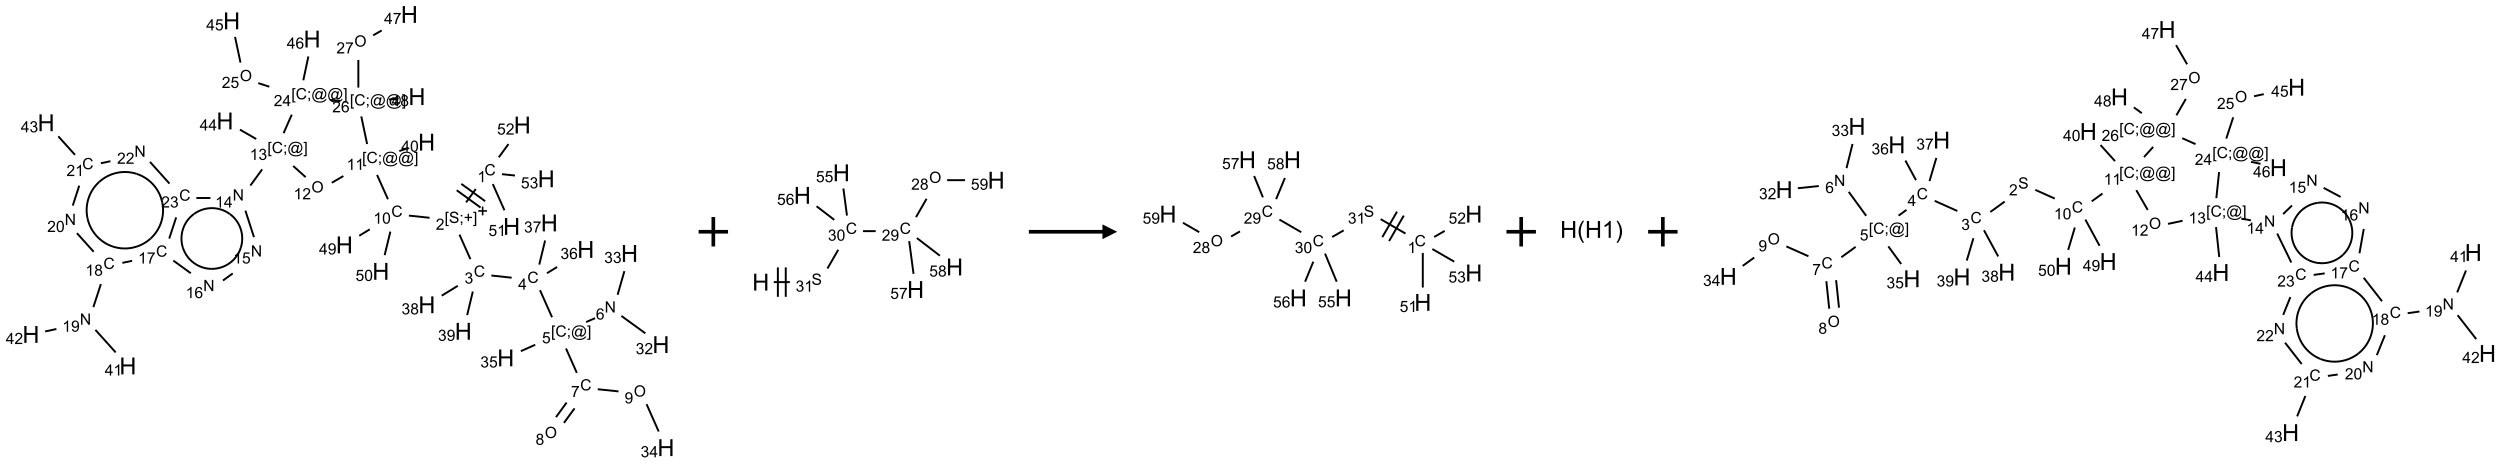 <?xml version="1.0" encoding="UTF-8"?>
<svg xmlns="http://www.w3.org/2000/svg" xmlns:xlink="http://www.w3.org/1999/xlink" width="1699" height="315" viewBox="0 0 1699 315">
<defs>
<g>
<g id="glyph-0-0">
<path d="M 1.332 0 L 1.332 -6.668 L 6.668 -6.668 L 6.668 0 Z M 1.5 -0.168 L 6.5 -0.168 L 6.5 -6.5 L 1.5 -6.5 Z M 1.5 -0.168 "/>
</g>
<g id="glyph-0-1">
<path d="M 6.27 -2.676 L 7.281 -2.422 C 7.07 -1.594 6.688 -0.961 6.137 -0.523 C 5.586 -0.086 4.914 0.129 4.121 0.129 C 3.297 0.129 2.629 -0.039 2.113 -0.371 C 1.598 -0.707 1.203 -1.191 0.934 -1.828 C 0.664 -2.465 0.531 -3.145 0.531 -3.875 C 0.531 -4.672 0.684 -5.363 0.988 -5.957 C 1.293 -6.547 1.723 -6.996 2.285 -7.305 C 2.844 -7.613 3.461 -7.766 4.137 -7.766 C 4.898 -7.766 5.543 -7.57 6.062 -7.184 C 6.582 -6.793 6.945 -6.246 7.152 -5.543 L 6.156 -5.309 C 5.98 -5.863 5.723 -6.266 5.387 -6.52 C 5.051 -6.773 4.625 -6.902 4.113 -6.902 C 3.527 -6.902 3.039 -6.762 2.645 -6.48 C 2.25 -6.199 1.973 -5.82 1.812 -5.348 C 1.652 -4.871 1.574 -4.383 1.574 -3.879 C 1.574 -3.23 1.668 -2.664 1.855 -2.18 C 2.047 -1.695 2.34 -1.332 2.738 -1.094 C 3.137 -0.855 3.57 -0.734 4.035 -0.734 C 4.602 -0.734 5.082 -0.898 5.473 -1.223 C 5.867 -1.551 6.133 -2.035 6.27 -2.676 Z M 6.27 -2.676 "/>
</g>
<g id="glyph-0-2">
<path d="M 3.973 0 L 3.035 0 L 3.035 -5.973 C 2.809 -5.758 2.516 -5.543 2.148 -5.328 C 1.781 -5.113 1.453 -4.953 1.16 -4.844 L 1.16 -5.75 C 1.684 -5.996 2.145 -6.297 2.535 -6.645 C 2.93 -6.996 3.207 -7.336 3.371 -7.668 L 3.973 -7.668 Z M 3.973 0 "/>
</g>
<g id="glyph-0-3">
<path d="M 0.723 2.121 L 0.723 -7.637 L 2.793 -7.637 L 2.793 -6.859 L 1.66 -6.859 L 1.66 1.344 L 2.793 1.344 L 2.793 2.121 Z M 0.723 2.121 "/>
</g>
<g id="glyph-0-4">
<path d="M 0.48 -2.453 L 1.434 -2.535 C 1.477 -2.152 1.582 -1.84 1.746 -1.598 C 1.91 -1.352 2.168 -1.152 2.516 -1.004 C 2.863 -0.852 3.254 -0.777 3.688 -0.777 C 4.074 -0.777 4.414 -0.832 4.707 -0.949 C 5.004 -1.062 5.223 -1.219 5.367 -1.418 C 5.512 -1.617 5.582 -1.836 5.582 -2.074 C 5.582 -2.312 5.516 -2.523 5.375 -2.699 C 5.234 -2.879 5.008 -3.031 4.688 -3.152 C 4.484 -3.23 4.031 -3.355 3.328 -3.523 C 2.625 -3.691 2.137 -3.852 1.855 -4 C 1.488 -4.191 1.219 -4.43 1.039 -4.711 C 0.859 -4.992 0.77 -5.312 0.77 -5.66 C 0.77 -6.047 0.879 -6.406 1.098 -6.742 C 1.316 -7.078 1.637 -7.332 2.059 -7.504 C 2.477 -7.68 2.945 -7.766 3.457 -7.766 C 4.023 -7.766 4.523 -7.676 4.957 -7.492 C 5.387 -7.309 5.719 -7.043 5.953 -6.688 C 6.188 -6.332 6.312 -5.934 6.328 -5.484 L 5.359 -5.41 C 5.309 -5.895 5.133 -6.258 4.832 -6.504 C 4.531 -6.75 4.086 -6.875 3.5 -6.875 C 2.891 -6.875 2.445 -6.762 2.164 -6.539 C 1.883 -6.316 1.746 -6.047 1.746 -5.73 C 1.746 -5.457 1.844 -5.23 2.043 -5.051 C 2.238 -4.875 2.742 -4.695 3.566 -4.508 C 4.387 -4.32 4.949 -4.16 5.254 -4.02 C 5.699 -3.816 6.027 -3.555 6.238 -3.242 C 6.449 -2.93 6.559 -2.566 6.559 -2.156 C 6.559 -1.75 6.441 -1.367 6.207 -1.008 C 5.977 -0.648 5.641 -0.367 5.207 -0.168 C 4.77 0.031 4.281 0.129 3.734 0.129 C 3.043 0.129 2.465 0.031 1.996 -0.172 C 1.531 -0.375 1.164 -0.676 0.898 -1.082 C 0.633 -1.484 0.492 -1.941 0.48 -2.453 Z M 0.48 -2.453 "/>
</g>
<g id="glyph-0-5">
<path d="M 0.949 -4.465 L 0.949 -5.531 L 2.016 -5.531 L 2.016 -4.465 Z M 0.949 0 L 0.949 -1.066 L 2.016 -1.066 L 2.016 0 C 2.016 0.391 1.945 0.711 1.809 0.949 C 1.668 1.191 1.449 1.379 1.145 1.512 L 0.887 1.109 C 1.082 1.023 1.23 0.895 1.324 0.727 C 1.418 0.559 1.469 0.316 1.48 0 Z M 0.949 0 "/>
</g>
<g id="glyph-0-6">
<path d="M 2.672 -1.234 L 2.672 -3.328 L 0.594 -3.328 L 0.594 -4.203 L 2.672 -4.203 L 2.672 -6.281 L 3.559 -6.281 L 3.559 -4.203 L 5.637 -4.203 L 5.637 -3.328 L 3.559 -3.328 L 3.559 -1.234 Z M 2.672 -1.234 "/>
</g>
<g id="glyph-0-7">
<path d="M 2.27 2.121 L 0.203 2.121 L 0.203 1.344 L 1.332 1.344 L 1.332 -6.859 L 0.203 -6.859 L 0.203 -7.637 L 2.27 -7.637 Z M 2.27 2.121 "/>
</g>
<g id="glyph-0-8">
<path d="M 5.371 -0.902 L 5.371 0 L 0.324 0 C 0.316 -0.227 0.352 -0.441 0.434 -0.652 C 0.562 -0.996 0.766 -1.332 1.051 -1.668 C 1.332 -2 1.742 -2.387 2.277 -2.824 C 3.105 -3.504 3.668 -4.043 3.957 -4.441 C 4.25 -4.84 4.395 -5.215 4.395 -5.566 C 4.395 -5.938 4.262 -6.254 3.996 -6.508 C 3.73 -6.762 3.387 -6.891 2.957 -6.891 C 2.508 -6.891 2.145 -6.754 1.875 -6.484 C 1.605 -6.215 1.469 -5.84 1.465 -5.359 L 0.5 -5.457 C 0.566 -6.176 0.812 -6.727 1.246 -7.102 C 1.676 -7.477 2.254 -7.668 2.98 -7.668 C 3.711 -7.668 4.293 -7.465 4.719 -7.059 C 5.145 -6.652 5.359 -6.148 5.359 -5.547 C 5.359 -5.242 5.297 -4.941 5.172 -4.645 C 5.047 -4.352 4.84 -4.039 4.551 -3.715 C 4.262 -3.387 3.777 -2.938 3.105 -2.371 C 2.543 -1.898 2.18 -1.578 2.02 -1.41 C 1.859 -1.242 1.73 -1.07 1.625 -0.902 Z M 5.371 -0.902 "/>
</g>
<g id="glyph-0-9">
<path d="M 0.449 -2.016 L 1.387 -2.141 C 1.492 -1.609 1.676 -1.227 1.934 -0.992 C 2.191 -0.758 2.508 -0.641 2.879 -0.641 C 3.32 -0.641 3.695 -0.793 3.996 -1.098 C 4.301 -1.402 4.453 -1.781 4.453 -2.234 C 4.453 -2.664 4.312 -3.02 4.031 -3.301 C 3.75 -3.578 3.391 -3.719 2.957 -3.719 C 2.781 -3.719 2.562 -3.684 2.297 -3.613 L 2.402 -4.438 C 2.465 -4.43 2.516 -4.426 2.551 -4.426 C 2.949 -4.426 3.312 -4.531 3.629 -4.738 C 3.949 -4.949 4.109 -5.27 4.109 -5.703 C 4.109 -6.047 3.992 -6.332 3.762 -6.559 C 3.527 -6.785 3.227 -6.895 2.859 -6.895 C 2.496 -6.895 2.191 -6.781 1.949 -6.551 C 1.707 -6.324 1.547 -5.98 1.48 -5.52 L 0.543 -5.688 C 0.656 -6.316 0.918 -6.805 1.324 -7.148 C 1.73 -7.492 2.234 -7.668 2.84 -7.668 C 3.254 -7.668 3.641 -7.578 3.988 -7.398 C 4.34 -7.219 4.609 -6.977 4.793 -6.668 C 4.98 -6.359 5.074 -6.031 5.074 -5.684 C 5.074 -5.352 4.984 -5.051 4.809 -4.781 C 4.629 -4.512 4.367 -4.297 4.02 -4.137 C 4.473 -4.031 4.824 -3.816 5.074 -3.488 C 5.324 -3.16 5.449 -2.75 5.449 -2.254 C 5.449 -1.59 5.203 -1.023 4.719 -0.559 C 4.234 -0.098 3.617 0.137 2.875 0.137 C 2.203 0.137 1.648 -0.062 1.207 -0.465 C 0.762 -0.863 0.512 -1.379 0.449 -2.016 Z M 0.449 -2.016 "/>
</g>
<g id="glyph-0-10">
<path d="M 3.449 0 L 3.449 -1.828 L 0.137 -1.828 L 0.137 -2.688 L 3.621 -7.637 L 4.387 -7.637 L 4.387 -2.688 L 5.418 -2.688 L 5.418 -1.828 L 4.387 -1.828 L 4.387 0 Z M 3.449 -2.688 L 3.449 -6.129 L 1.059 -2.688 Z M 3.449 -2.688 "/>
</g>
<g id="glyph-0-11">
<path d="M 6.047 -0.848 C 5.82 -0.59 5.57 -0.379 5.289 -0.223 C 5.008 -0.062 4.73 0.016 4.449 0.016 C 4.141 0.016 3.84 -0.074 3.547 -0.254 C 3.254 -0.434 3.02 -0.715 2.836 -1.09 C 2.652 -1.465 2.562 -1.875 2.562 -2.324 C 2.562 -2.875 2.703 -3.43 2.988 -3.98 C 3.27 -4.535 3.621 -4.953 4.043 -5.23 C 4.461 -5.508 4.871 -5.645 5.266 -5.645 C 5.566 -5.645 5.855 -5.566 6.129 -5.41 C 6.402 -5.25 6.641 -5.012 6.84 -4.688 L 7.016 -5.496 L 7.949 -5.496 L 7.199 -2 C 7.094 -1.516 7.043 -1.246 7.043 -1.191 C 7.043 -1.098 7.078 -1.02 7.148 -0.949 C 7.219 -0.883 7.305 -0.848 7.406 -0.848 C 7.59 -0.848 7.832 -0.953 8.129 -1.168 C 8.527 -1.445 8.84 -1.816 9.07 -2.285 C 9.301 -2.75 9.418 -3.234 9.418 -3.73 C 9.418 -4.309 9.27 -4.852 8.973 -5.355 C 8.676 -5.859 8.23 -6.262 7.645 -6.562 C 7.055 -6.863 6.406 -7.016 5.691 -7.016 C 4.879 -7.016 4.137 -6.824 3.465 -6.445 C 2.793 -6.066 2.273 -5.52 1.902 -4.809 C 1.535 -4.098 1.348 -3.34 1.348 -2.527 C 1.348 -1.676 1.535 -0.941 1.902 -0.328 C 2.273 0.285 2.809 0.742 3.508 1.035 C 4.207 1.328 4.984 1.473 5.832 1.473 C 6.742 1.473 7.504 1.32 8.121 1.016 C 8.734 0.711 9.195 0.34 9.5 -0.098 L 10.441 -0.098 C 10.266 0.266 9.961 0.637 9.531 1.016 C 9.102 1.395 8.59 1.695 7.996 1.914 C 7.402 2.133 6.688 2.246 5.848 2.246 C 5.078 2.246 4.367 2.145 3.715 1.949 C 3.066 1.75 2.512 1.453 2.051 1.055 C 1.594 0.656 1.25 0.199 1.016 -0.316 C 0.723 -0.973 0.578 -1.684 0.578 -2.441 C 0.578 -3.289 0.75 -4.098 1.098 -4.863 C 1.523 -5.805 2.125 -6.527 2.902 -7.027 C 3.684 -7.527 4.629 -7.777 5.738 -7.777 C 6.602 -7.777 7.375 -7.602 8.059 -7.246 C 8.746 -6.895 9.285 -6.371 9.684 -5.672 C 10.02 -5.07 10.188 -4.418 10.188 -3.715 C 10.188 -2.707 9.832 -1.812 9.125 -1.031 C 8.492 -0.328 7.801 0.02 7.051 0.02 C 6.812 0.02 6.617 -0.016 6.473 -0.09 C 6.324 -0.16 6.215 -0.266 6.145 -0.402 C 6.102 -0.488 6.066 -0.637 6.047 -0.848 Z M 3.527 -2.262 C 3.527 -1.785 3.641 -1.414 3.863 -1.152 C 4.09 -0.887 4.348 -0.754 4.641 -0.754 C 4.836 -0.754 5.039 -0.812 5.254 -0.93 C 5.469 -1.047 5.676 -1.219 5.871 -1.449 C 6.066 -1.676 6.23 -1.969 6.355 -2.32 C 6.48 -2.672 6.543 -3.027 6.543 -3.379 C 6.543 -3.852 6.426 -4.219 6.191 -4.48 C 5.957 -4.738 5.672 -4.871 5.332 -4.871 C 5.109 -4.871 4.902 -4.812 4.707 -4.699 C 4.512 -4.586 4.32 -4.406 4.137 -4.156 C 3.953 -3.906 3.805 -3.602 3.691 -3.246 C 3.582 -2.887 3.527 -2.559 3.527 -2.262 Z M 3.527 -2.262 "/>
</g>
<g id="glyph-0-12">
<path d="M 0.441 -2 L 1.426 -2.082 C 1.5 -1.605 1.668 -1.242 1.934 -1.004 C 2.199 -0.762 2.52 -0.641 2.895 -0.641 C 3.348 -0.641 3.73 -0.812 4.043 -1.152 C 4.355 -1.492 4.512 -1.941 4.512 -2.504 C 4.512 -3.039 4.359 -3.461 4.059 -3.77 C 3.758 -4.078 3.367 -4.234 2.879 -4.234 C 2.578 -4.234 2.305 -4.164 2.062 -4.027 C 1.82 -3.891 1.629 -3.715 1.488 -3.496 L 0.609 -3.609 L 1.348 -7.531 L 5.145 -7.531 L 5.145 -6.637 L 2.098 -6.637 L 1.688 -4.582 C 2.145 -4.902 2.625 -5.062 3.129 -5.062 C 3.797 -5.062 4.359 -4.832 4.816 -4.371 C 5.277 -3.91 5.504 -3.312 5.504 -2.59 C 5.504 -1.898 5.305 -1.301 4.902 -0.797 C 4.41 -0.18 3.742 0.129 2.895 0.129 C 2.199 0.129 1.633 -0.062 1.195 -0.453 C 0.758 -0.844 0.504 -1.359 0.441 -2 Z M 0.441 -2 "/>
</g>
<g id="glyph-0-13">
<path d="M 0.812 0 L 0.812 -7.637 L 1.848 -7.637 L 5.859 -1.641 L 5.859 -7.637 L 6.828 -7.637 L 6.828 0 L 5.793 0 L 1.781 -6 L 1.781 0 Z M 0.812 0 "/>
</g>
<g id="glyph-0-14">
<path d="M 5.309 -5.766 L 4.375 -5.691 C 4.293 -6.059 4.172 -6.328 4.02 -6.496 C 3.766 -6.762 3.453 -6.895 3.082 -6.895 C 2.785 -6.895 2.523 -6.812 2.297 -6.645 C 2 -6.43 1.77 -6.117 1.598 -5.703 C 1.43 -5.289 1.34 -4.703 1.332 -3.938 C 1.559 -4.281 1.836 -4.535 2.16 -4.703 C 2.488 -4.871 2.828 -4.953 3.188 -4.953 C 3.812 -4.953 4.344 -4.723 4.785 -4.262 C 5.223 -3.801 5.441 -3.207 5.441 -2.48 C 5.441 -2 5.34 -1.555 5.133 -1.145 C 4.926 -0.73 4.641 -0.418 4.281 -0.199 C 3.922 0.02 3.512 0.129 3.051 0.129 C 2.27 0.129 1.633 -0.156 1.141 -0.73 C 0.648 -1.305 0.402 -2.254 0.402 -3.574 C 0.402 -5.051 0.672 -6.121 1.219 -6.793 C 1.695 -7.375 2.336 -7.668 3.141 -7.668 C 3.742 -7.668 4.234 -7.5 4.617 -7.16 C 5 -6.824 5.23 -6.359 5.309 -5.766 Z M 1.48 -2.473 C 1.48 -2.152 1.547 -1.844 1.684 -1.547 C 1.82 -1.25 2.016 -1.027 2.262 -0.871 C 2.508 -0.719 2.766 -0.641 3.035 -0.641 C 3.434 -0.641 3.773 -0.801 4.059 -1.121 C 4.344 -1.441 4.484 -1.875 4.484 -2.422 C 4.484 -2.949 4.344 -3.367 4.062 -3.668 C 3.781 -3.973 3.426 -4.125 3 -4.125 C 2.578 -4.125 2.219 -3.973 1.922 -3.668 C 1.625 -3.363 1.48 -2.969 1.48 -2.473 Z M 1.48 -2.473 "/>
</g>
<g id="glyph-0-15">
<path d="M 0.504 -6.637 L 0.504 -7.535 L 5.449 -7.535 L 5.449 -6.809 C 4.961 -6.289 4.48 -5.602 4.004 -4.746 C 3.527 -3.887 3.156 -3.004 2.895 -2.098 C 2.707 -1.461 2.59 -0.762 2.535 0 L 1.574 0 C 1.582 -0.602 1.703 -1.328 1.926 -2.176 C 2.152 -3.027 2.477 -3.848 2.898 -4.637 C 3.32 -5.426 3.77 -6.094 4.246 -6.637 Z M 0.504 -6.637 "/>
</g>
<g id="glyph-0-16">
<path d="M 0.516 -3.719 C 0.516 -4.984 0.855 -5.977 1.535 -6.695 C 2.215 -7.414 3.094 -7.77 4.172 -7.77 C 4.875 -7.77 5.512 -7.602 6.078 -7.266 C 6.645 -6.93 7.074 -6.461 7.371 -5.855 C 7.668 -5.254 7.816 -4.57 7.816 -3.809 C 7.816 -3.035 7.66 -2.34 7.348 -1.73 C 7.035 -1.117 6.594 -0.656 6.02 -0.34 C 5.449 -0.027 4.828 0.129 4.168 0.129 C 3.449 0.129 2.805 -0.043 2.238 -0.391 C 1.672 -0.738 1.246 -1.211 0.953 -1.812 C 0.66 -2.414 0.516 -3.047 0.516 -3.719 Z M 1.559 -3.703 C 1.559 -2.781 1.805 -2.059 2.301 -1.527 C 2.793 -1 3.414 -0.734 4.16 -0.734 C 4.922 -0.734 5.547 -1 6.039 -1.535 C 6.531 -2.07 6.777 -2.828 6.777 -3.812 C 6.777 -4.434 6.672 -4.977 6.461 -5.441 C 6.25 -5.902 5.945 -6.262 5.539 -6.52 C 5.133 -6.773 4.68 -6.902 4.176 -6.902 C 3.461 -6.902 2.848 -6.656 2.332 -6.164 C 1.816 -5.672 1.559 -4.852 1.559 -3.703 Z M 1.559 -3.703 "/>
</g>
<g id="glyph-0-17">
<path d="M 1.887 -4.141 C 1.496 -4.281 1.207 -4.484 1.02 -4.75 C 0.832 -5.016 0.738 -5.328 0.738 -5.699 C 0.738 -6.254 0.938 -6.719 1.34 -7.098 C 1.738 -7.477 2.27 -7.668 2.934 -7.668 C 3.598 -7.668 4.137 -7.473 4.543 -7.086 C 4.949 -6.699 5.152 -6.227 5.152 -5.672 C 5.152 -5.316 5.059 -5.008 4.871 -4.746 C 4.688 -4.484 4.406 -4.281 4.027 -4.141 C 4.496 -3.988 4.852 -3.742 5.098 -3.402 C 5.34 -3.062 5.465 -2.656 5.465 -2.184 C 5.465 -1.531 5.234 -0.98 4.77 -0.535 C 4.309 -0.09 3.703 0.129 2.949 0.129 C 2.195 0.129 1.586 -0.094 1.125 -0.539 C 0.664 -0.984 0.434 -1.543 0.434 -2.207 C 0.434 -2.703 0.559 -3.121 0.809 -3.457 C 1.062 -3.793 1.422 -4.02 1.887 -4.141 Z M 1.699 -5.73 C 1.699 -5.367 1.812 -5.074 2.047 -4.844 C 2.281 -4.613 2.582 -4.5 2.953 -4.5 C 3.312 -4.5 3.609 -4.613 3.84 -4.84 C 4.07 -5.066 4.188 -5.348 4.188 -5.676 C 4.188 -6.02 4.07 -6.309 3.832 -6.543 C 3.594 -6.777 3.297 -6.895 2.941 -6.895 C 2.586 -6.895 2.289 -6.781 2.051 -6.551 C 1.816 -6.324 1.699 -6.047 1.699 -5.73 Z M 1.395 -2.203 C 1.395 -1.938 1.461 -1.676 1.586 -1.426 C 1.711 -1.176 1.902 -0.984 2.152 -0.848 C 2.402 -0.711 2.672 -0.641 2.957 -0.641 C 3.406 -0.641 3.777 -0.785 4.066 -1.074 C 4.359 -1.363 4.504 -1.727 4.504 -2.172 C 4.504 -2.625 4.355 -2.996 4.055 -3.293 C 3.754 -3.586 3.379 -3.734 2.926 -3.734 C 2.484 -3.734 2.121 -3.59 1.832 -3.297 C 1.543 -3.004 1.395 -2.641 1.395 -2.203 Z M 1.395 -2.203 "/>
</g>
<g id="glyph-0-18">
<path d="M 0.582 -1.766 L 1.484 -1.848 C 1.562 -1.426 1.707 -1.117 1.922 -0.926 C 2.137 -0.734 2.414 -0.641 2.75 -0.641 C 3.039 -0.641 3.289 -0.707 3.508 -0.84 C 3.727 -0.973 3.902 -1.148 4.043 -1.367 C 4.18 -1.586 4.297 -1.887 4.391 -2.262 C 4.484 -2.637 4.531 -3.016 4.531 -3.406 C 4.531 -3.449 4.531 -3.512 4.527 -3.594 C 4.34 -3.297 4.082 -3.055 3.758 -2.867 C 3.434 -2.68 3.082 -2.59 2.703 -2.59 C 2.07 -2.59 1.535 -2.816 1.098 -3.277 C 0.66 -3.734 0.441 -4.34 0.441 -5.09 C 0.441 -5.863 0.672 -6.484 1.129 -6.957 C 1.586 -7.43 2.156 -7.668 2.844 -7.668 C 3.34 -7.668 3.793 -7.531 4.207 -7.266 C 4.617 -7 4.93 -6.617 5.145 -6.121 C 5.355 -5.629 5.465 -4.91 5.465 -3.973 C 5.465 -2.996 5.359 -2.223 5.145 -1.645 C 4.934 -1.066 4.617 -0.625 4.199 -0.324 C 3.781 -0.02 3.293 0.129 2.73 0.129 C 2.133 0.129 1.645 -0.035 1.266 -0.367 C 0.887 -0.699 0.66 -1.164 0.582 -1.766 Z M 4.422 -5.137 C 4.422 -5.676 4.277 -6.102 3.992 -6.418 C 3.707 -6.734 3.359 -6.891 2.957 -6.891 C 2.543 -6.891 2.18 -6.719 1.871 -6.379 C 1.562 -6.039 1.406 -5.598 1.406 -5.059 C 1.406 -4.57 1.555 -4.176 1.848 -3.871 C 2.141 -3.566 2.5 -3.418 2.934 -3.418 C 3.367 -3.418 3.723 -3.57 4.004 -3.871 C 4.281 -4.176 4.422 -4.598 4.422 -5.137 Z M 4.422 -5.137 "/>
</g>
<g id="glyph-0-19">
<path d="M 0.441 -3.766 C 0.441 -4.668 0.535 -5.395 0.723 -5.945 C 0.906 -6.496 1.184 -6.922 1.551 -7.219 C 1.918 -7.516 2.375 -7.668 2.934 -7.668 C 3.344 -7.668 3.703 -7.586 4.012 -7.418 C 4.32 -7.254 4.574 -7.016 4.777 -6.707 C 4.977 -6.395 5.137 -6.016 5.25 -5.57 C 5.363 -5.125 5.422 -4.523 5.422 -3.766 C 5.422 -2.871 5.328 -2.148 5.145 -1.598 C 4.961 -1.047 4.688 -0.621 4.32 -0.32 C 3.953 -0.02 3.492 0.129 2.934 0.129 C 2.195 0.129 1.617 -0.133 1.199 -0.66 C 0.695 -1.297 0.441 -2.332 0.441 -3.766 Z M 1.406 -3.766 C 1.406 -2.512 1.555 -1.68 1.848 -1.262 C 2.141 -0.848 2.5 -0.641 2.934 -0.641 C 3.363 -0.641 3.727 -0.848 4.02 -1.266 C 4.312 -1.684 4.457 -2.516 4.457 -3.766 C 4.457 -5.023 4.312 -5.859 4.02 -6.27 C 3.727 -6.684 3.359 -6.891 2.922 -6.891 C 2.492 -6.891 2.148 -6.707 1.891 -6.344 C 1.566 -5.879 1.406 -5.02 1.406 -3.766 Z M 1.406 -3.766 "/>
</g>
<g id="glyph-1-0">
<path d="M 2 0 L 2 -10 L 10 -10 L 10 0 Z M 2.25 -0.25 L 9.75 -0.25 L 9.75 -9.75 L 2.25 -9.75 Z M 2.25 -0.25 "/>
</g>
<g id="glyph-1-1">
<path d="M 1.281 0 L 1.281 -11.453 L 2.797 -11.453 L 2.797 -6.75 L 8.75 -6.75 L 8.75 -11.453 L 10.266 -11.453 L 10.266 0 L 8.75 0 L 8.75 -5.398 L 2.797 -5.398 L 2.797 0 Z M 1.281 0 "/>
</g>
<g id="glyph-1-2">
<path d="M 3.742 3.367 C 2.965 2.387 2.309 1.242 1.773 -0.07 C 1.238 -1.383 0.969 -2.742 0.969 -4.148 C 0.969 -5.387 1.168 -6.574 1.57 -7.711 C 2.039 -9.027 2.762 -10.34 3.742 -11.648 L 4.75 -11.648 C 4.121 -10.566 3.703 -9.793 3.5 -9.328 C 3.184 -8.609 2.934 -7.859 2.75 -7.078 C 2.527 -6.105 2.414 -5.125 2.414 -4.141 C 2.414 -1.637 3.191 0.867 4.75 3.367 Z M 3.742 3.367 "/>
</g>
<g id="glyph-1-3">
<path d="M 5.961 0 L 4.555 0 L 4.555 -8.961 C 4.215 -8.637 3.773 -8.316 3.223 -7.992 C 2.672 -7.668 2.18 -7.426 1.742 -7.266 L 1.742 -8.625 C 2.527 -8.996 3.215 -9.441 3.805 -9.969 C 4.395 -10.496 4.809 -11.004 5.055 -11.5 L 5.961 -11.5 Z M 5.961 0 "/>
</g>
<g id="glyph-1-4">
<path d="M 1.977 3.367 L 0.969 3.367 C 2.527 0.867 3.305 -1.637 3.305 -4.141 C 3.305 -5.121 3.191 -6.09 2.969 -7.055 C 2.793 -7.836 2.543 -8.586 2.227 -9.305 C 2.023 -9.773 1.605 -10.555 0.969 -11.648 L 1.977 -11.648 C 2.957 -10.34 3.68 -9.027 4.148 -7.711 C 4.551 -6.574 4.75 -5.387 4.75 -4.148 C 4.75 -2.742 4.48 -1.383 3.941 -0.07 C 3.402 1.242 2.746 2.387 1.977 3.367 Z M 1.977 3.367 "/>
</g>
</g>
</defs>
<path fill="none" stroke-width="0.033" stroke-linecap="butt" stroke-linejoin="miter" stroke="rgb(0%, 0%, 0%)" stroke-opacity="1" stroke-miterlimit="10" d="M 7.558 2.965 L 7.394 3.192 " transform="matrix(40, 0, 0, 40, 21.01, 9.846)"/>
<path fill="none" stroke-width="0.033" stroke-linecap="butt" stroke-linejoin="miter" stroke="rgb(0%, 0%, 0%)" stroke-opacity="1" stroke-miterlimit="10" d="M 7.234 2.986 L 7.639 3.28 " transform="matrix(40, 0, 0, 40, 21.01, 9.846)"/>
<path fill="none" stroke-width="0.033" stroke-linecap="butt" stroke-linejoin="miter" stroke="rgb(0%, 0%, 0%)" stroke-opacity="1" stroke-miterlimit="10" d="M 7.313 2.878 L 7.717 3.172 " transform="matrix(40, 0, 0, 40, 21.01, 9.846)"/>
<path fill="none" stroke-width="0.033" stroke-linecap="butt" stroke-linejoin="miter" stroke="rgb(0%, 0%, 0%)" stroke-opacity="1" stroke-miterlimit="10" d="M 7.281 3.74 L 7.467 4.157 " transform="matrix(40, 0, 0, 40, 21.01, 9.846)"/>
<path fill="none" stroke-width="0.033" stroke-linecap="butt" stroke-linejoin="miter" stroke="rgb(0%, 0%, 0%)" stroke-opacity="1" stroke-miterlimit="10" d="M 7.823 4.435 L 8.168 4.472 " transform="matrix(40, 0, 0, 40, 21.01, 9.846)"/>
<path fill="none" stroke-width="0.033" stroke-linecap="butt" stroke-linejoin="miter" stroke="rgb(0%, 0%, 0%)" stroke-opacity="1" stroke-miterlimit="10" d="M 8.649 4.684 L 8.854 5.144 " transform="matrix(40, 0, 0, 40, 21.01, 9.846)"/>
<path fill="none" stroke-width="0.033" stroke-linecap="butt" stroke-linejoin="miter" stroke="rgb(0%, 0%, 0%)" stroke-opacity="1" stroke-miterlimit="10" d="M 9.433 5.226 L 9.585 5.159 " transform="matrix(40, 0, 0, 40, 21.01, 9.846)"/>
<path fill="none" stroke-width="0.033" stroke-linecap="butt" stroke-linejoin="miter" stroke="rgb(0%, 0%, 0%)" stroke-opacity="1" stroke-miterlimit="10" d="M 10.033 5.122 L 10.439 5.417 " transform="matrix(40, 0, 0, 40, 21.01, 9.846)"/>
<path fill="none" stroke-width="0.033" stroke-linecap="butt" stroke-linejoin="miter" stroke="rgb(0%, 0%, 0%)" stroke-opacity="1" stroke-miterlimit="10" d="M 9.968 4.762 L 10.083 4.361 " transform="matrix(40, 0, 0, 40, 21.01, 9.846)"/>
<path fill="none" stroke-width="0.033" stroke-linecap="butt" stroke-linejoin="miter" stroke="rgb(0%, 0%, 0%)" stroke-opacity="1" stroke-miterlimit="10" d="M 9.091 5.675 L 9.275 6.089 " transform="matrix(40, 0, 0, 40, 21.01, 9.846)"/>
<path fill="none" stroke-width="0.033" stroke-linecap="butt" stroke-linejoin="miter" stroke="rgb(0%, 0%, 0%)" stroke-opacity="1" stroke-miterlimit="10" d="M 9.101 6.594 L 8.921 6.841 " transform="matrix(40, 0, 0, 40, 21.01, 9.846)"/>
<path fill="none" stroke-width="0.033" stroke-linecap="butt" stroke-linejoin="miter" stroke="rgb(0%, 0%, 0%)" stroke-opacity="1" stroke-miterlimit="10" d="M 9.236 6.692 L 9.056 6.939 " transform="matrix(40, 0, 0, 40, 21.01, 9.846)"/>
<path fill="none" stroke-width="0.033" stroke-linecap="butt" stroke-linejoin="miter" stroke="rgb(0%, 0%, 0%)" stroke-opacity="1" stroke-miterlimit="10" d="M 9.631 6.367 L 9.983 6.404 " transform="matrix(40, 0, 0, 40, 21.01, 9.846)"/>
<path fill="none" stroke-width="0.033" stroke-linecap="butt" stroke-linejoin="miter" stroke="rgb(0%, 0%, 0%)" stroke-opacity="1" stroke-miterlimit="10" d="M 10.46 6.621 L 10.666 7.085 " transform="matrix(40, 0, 0, 40, 21.01, 9.846)"/>
<path fill="none" stroke-width="0.033" stroke-linecap="butt" stroke-linejoin="miter" stroke="rgb(0%, 0%, 0%)" stroke-opacity="1" stroke-miterlimit="10" d="M 8.568 5.611 L 8.324 5.72 " transform="matrix(40, 0, 0, 40, 21.01, 9.846)"/>
<path fill="none" stroke-width="0.033" stroke-linecap="butt" stroke-linejoin="miter" stroke="rgb(0%, 0%, 0%)" stroke-opacity="1" stroke-miterlimit="10" d="M 8.768 4.395 L 8.94 4.29 " transform="matrix(40, 0, 0, 40, 21.01, 9.846)"/>
<path fill="none" stroke-width="0.033" stroke-linecap="butt" stroke-linejoin="miter" stroke="rgb(0%, 0%, 0%)" stroke-opacity="1" stroke-miterlimit="10" d="M 8.637 4.249 L 8.736 3.84 " transform="matrix(40, 0, 0, 40, 21.01, 9.846)"/>
<path fill="none" stroke-width="0.033" stroke-linecap="butt" stroke-linejoin="miter" stroke="rgb(0%, 0%, 0%)" stroke-opacity="1" stroke-miterlimit="10" d="M 7.252 4.61 L 6.98 4.777 " transform="matrix(40, 0, 0, 40, 21.01, 9.846)"/>
<path fill="none" stroke-width="0.033" stroke-linecap="butt" stroke-linejoin="miter" stroke="rgb(0%, 0%, 0%)" stroke-opacity="1" stroke-miterlimit="10" d="M 7.508 4.707 L 7.412 5.107 " transform="matrix(40, 0, 0, 40, 21.01, 9.846)"/>
<path fill="none" stroke-width="0.033" stroke-linecap="butt" stroke-linejoin="miter" stroke="rgb(0%, 0%, 0%)" stroke-opacity="1" stroke-miterlimit="10" d="M 6.773 3.454 L 6.422 3.417 " transform="matrix(40, 0, 0, 40, 21.01, 9.846)"/>
<path fill="none" stroke-width="0.033" stroke-linecap="butt" stroke-linejoin="miter" stroke="rgb(0%, 0%, 0%)" stroke-opacity="1" stroke-miterlimit="10" d="M 6.066 3.139 L 5.881 2.726 " transform="matrix(40, 0, 0, 40, 21.01, 9.846)"/>
<path fill="none" stroke-width="0.033" stroke-linecap="butt" stroke-linejoin="miter" stroke="rgb(0%, 0%, 0%)" stroke-opacity="1" stroke-miterlimit="10" d="M 6.259 2.32 L 6.417 2.268 " transform="matrix(40, 0, 0, 40, 21.01, 9.846)"/>
<path fill="none" stroke-width="0.033" stroke-linecap="butt" stroke-linejoin="miter" stroke="rgb(0%, 0%, 0%)" stroke-opacity="1" stroke-miterlimit="10" d="M 5.308 2.745 L 5.112 2.859 " transform="matrix(40, 0, 0, 40, 21.01, 9.846)"/>
<path fill="none" stroke-width="0.033" stroke-linecap="butt" stroke-linejoin="miter" stroke="rgb(0%, 0%, 0%)" stroke-opacity="1" stroke-miterlimit="10" d="M 4.667 2.763 L 4.456 2.574 " transform="matrix(40, 0, 0, 40, 21.01, 9.846)"/>
<path fill="none" stroke-width="0.033" stroke-linecap="butt" stroke-linejoin="miter" stroke="rgb(0%, 0%, 0%)" stroke-opacity="1" stroke-miterlimit="10" d="M 3.929 2.631 L 3.728 2.907 " transform="matrix(40, 0, 0, 40, 21.01, 9.846)"/>
<path fill="none" stroke-width="0.033" stroke-linecap="butt" stroke-linejoin="miter" stroke="rgb(0%, 0%, 0%)" stroke-opacity="1" stroke-miterlimit="10" d="M 3.644 3.333 L 3.79 3.783 " transform="matrix(40, 0, 0, 40, 21.01, 9.846)"/>
<path fill="none" stroke-width="0.033" stroke-linecap="butt" stroke-linejoin="miter" stroke="rgb(0%, 0%, 0%)" stroke-opacity="1" stroke-miterlimit="10" d="M 3.429 4.399 L 3.263 4.52 " transform="matrix(40, 0, 0, 40, 21.01, 9.846)"/>
<path fill="none" stroke-width="0.033" stroke-linecap="butt" stroke-linejoin="miter" stroke="rgb(0%, 0%, 0%)" stroke-opacity="1" stroke-miterlimit="10" d="M 2.716 4.396 L 2.419 4.181 " transform="matrix(40, 0, 0, 40, 21.01, 9.846)"/>
<path fill="none" stroke-width="0.033" stroke-linecap="butt" stroke-linejoin="miter" stroke="rgb(0%, 0%, 0%)" stroke-opacity="1" stroke-miterlimit="10" d="M 1.719 4.185 L 1.554 4.22 " transform="matrix(40, 0, 0, 40, 21.01, 9.846)"/>
<path fill="none" stroke-width="0.033" stroke-linecap="butt" stroke-linejoin="miter" stroke="rgb(0%, 0%, 0%)" stroke-opacity="1" stroke-miterlimit="10" d="M 1.189 4.58 L 1.061 4.972 " transform="matrix(40, 0, 0, 40, 21.01, 9.846)"/>
<path fill="none" stroke-width="0.033" stroke-linecap="butt" stroke-linejoin="miter" stroke="rgb(0%, 0%, 0%)" stroke-opacity="1" stroke-miterlimit="10" d="M 1.096 5.359 L 1.44 5.741 " transform="matrix(40, 0, 0, 40, 21.01, 9.846)"/>
<path fill="none" stroke-width="0.033" stroke-linecap="butt" stroke-linejoin="miter" stroke="rgb(0%, 0%, 0%)" stroke-opacity="1" stroke-miterlimit="10" d="M 0.433 5.344 L 0.242 5.385 " transform="matrix(40, 0, 0, 40, 21.01, 9.846)"/>
<path fill="none" stroke-width="0.033" stroke-linecap="butt" stroke-linejoin="miter" stroke="rgb(0%, 0%, 0%)" stroke-opacity="1" stroke-miterlimit="10" d="M 1.066 4.032 L 0.782 3.715 " transform="matrix(40, 0, 0, 40, 21.01, 9.846)"/>
<path fill="none" stroke-width="0.033" stroke-linecap="butt" stroke-linejoin="miter" stroke="rgb(0%, 0%, 0%)" stroke-opacity="1" stroke-miterlimit="10" d="M 0.711 3.247 L 0.821 2.908 " transform="matrix(40, 0, 0, 40, 21.01, 9.846)"/>
<path fill="none" stroke-width="0.033" stroke-linecap="butt" stroke-linejoin="miter" stroke="rgb(0%, 0%, 0%)" stroke-opacity="1" stroke-miterlimit="10" d="M 0.749 2.385 L 0.465 2.07 " transform="matrix(40, 0, 0, 40, 21.01, 9.846)"/>
<path fill="none" stroke-width="0.033" stroke-linecap="butt" stroke-linejoin="miter" stroke="rgb(0%, 0%, 0%)" stroke-opacity="1" stroke-miterlimit="10" d="M 1.189 2.527 L 1.352 2.493 " transform="matrix(40, 0, 0, 40, 21.01, 9.846)"/>
<path fill="none" stroke-width="0.033" stroke-linecap="butt" stroke-linejoin="miter" stroke="rgb(0%, 0%, 0%)" stroke-opacity="1" stroke-miterlimit="10" d="M 2.023 2.505 L 2.354 2.873 " transform="matrix(40, 0, 0, 40, 21.01, 9.846)"/>
<path fill="none" stroke-width="0.033" stroke-linecap="butt" stroke-linejoin="miter" stroke="rgb(0%, 0%, 0%)" stroke-opacity="1" stroke-miterlimit="10" d="M 2.811 3.118 L 3.05 3.118 " transform="matrix(40, 0, 0, 40, 21.01, 9.846)"/>
<path fill="none" stroke-width="0.033" stroke-linecap="butt" stroke-linejoin="miter" stroke="rgb(0%, 0%, 0%)" stroke-opacity="1" stroke-miterlimit="10" d="M 2.468 3.447 L 2.35 3.807 " transform="matrix(40, 0, 0, 40, 21.01, 9.846)"/>
<path fill="none" stroke-width="0.033" stroke-linecap="butt" stroke-linejoin="miter" stroke="rgb(0%, 0%, 0%)" stroke-opacity="1" stroke-miterlimit="10" d="M 3.828 2.116 L 3.551 1.956 " transform="matrix(40, 0, 0, 40, 21.01, 9.846)"/>
<path fill="none" stroke-width="0.033" stroke-linecap="butt" stroke-linejoin="miter" stroke="rgb(0%, 0%, 0%)" stroke-opacity="1" stroke-miterlimit="10" d="M 4.293 2.016 L 4.432 1.702 " transform="matrix(40, 0, 0, 40, 21.01, 9.846)"/>
<path fill="none" stroke-width="0.033" stroke-linecap="butt" stroke-linejoin="miter" stroke="rgb(0%, 0%, 0%)" stroke-opacity="1" stroke-miterlimit="10" d="M 4.051 1.227 L 3.862 1.166 " transform="matrix(40, 0, 0, 40, 21.01, 9.846)"/>
<path fill="none" stroke-width="0.033" stroke-linecap="butt" stroke-linejoin="miter" stroke="rgb(0%, 0%, 0%)" stroke-opacity="1" stroke-miterlimit="10" d="M 3.561 0.818 L 3.468 0.381 " transform="matrix(40, 0, 0, 40, 21.01, 9.846)"/>
<path fill="none" stroke-width="0.033" stroke-linecap="butt" stroke-linejoin="miter" stroke="rgb(0%, 0%, 0%)" stroke-opacity="1" stroke-miterlimit="10" d="M 4.628 1.118 L 4.714 0.713 " transform="matrix(40, 0, 0, 40, 21.01, 9.846)"/>
<path fill="none" stroke-width="0.033" stroke-linecap="butt" stroke-linejoin="miter" stroke="rgb(0%, 0%, 0%)" stroke-opacity="1" stroke-miterlimit="10" d="M 5.086 1.45 L 5.252 1.467 " transform="matrix(40, 0, 0, 40, 21.01, 9.846)"/>
<path fill="none" stroke-width="0.033" stroke-linecap="butt" stroke-linejoin="miter" stroke="rgb(0%, 0%, 0%)" stroke-opacity="1" stroke-miterlimit="10" d="M 5.613 1.732 L 5.712 2.201 " transform="matrix(40, 0, 0, 40, 21.01, 9.846)"/>
<path fill="none" stroke-width="0.033" stroke-linecap="butt" stroke-linejoin="miter" stroke="rgb(0%, 0%, 0%)" stroke-opacity="1" stroke-miterlimit="10" d="M 5.563 1.242 L 5.563 0.772 " transform="matrix(40, 0, 0, 40, 21.01, 9.846)"/>
<path fill="none" stroke-width="0.033" stroke-linecap="butt" stroke-linejoin="miter" stroke="rgb(0%, 0%, 0%)" stroke-opacity="1" stroke-miterlimit="10" d="M 5.815 0.354 L 5.96 0.271 " transform="matrix(40, 0, 0, 40, 21.01, 9.846)"/>
<path fill="none" stroke-width="0.033" stroke-linecap="butt" stroke-linejoin="miter" stroke="rgb(0%, 0%, 0%)" stroke-opacity="1" stroke-miterlimit="10" d="M 6.082 1.445 L 6.248 1.428 " transform="matrix(40, 0, 0, 40, 21.01, 9.846)"/>
<path fill="none" stroke-width="0.033" stroke-linecap="butt" stroke-linejoin="miter" stroke="rgb(0%, 0%, 0%)" stroke-opacity="1" stroke-miterlimit="10" d="M 5.757 3.65 L 5.578 3.759 " transform="matrix(40, 0, 0, 40, 21.01, 9.846)"/>
<path fill="none" stroke-width="0.033" stroke-linecap="butt" stroke-linejoin="miter" stroke="rgb(0%, 0%, 0%)" stroke-opacity="1" stroke-miterlimit="10" d="M 6.107 3.689 L 6.01 4.089 " transform="matrix(40, 0, 0, 40, 21.01, 9.846)"/>
<path fill="none" stroke-width="0.033" stroke-linecap="butt" stroke-linejoin="miter" stroke="rgb(0%, 0%, 0%)" stroke-opacity="1" stroke-miterlimit="10" d="M 7.847 2.881 L 8.045 3.326 " transform="matrix(40, 0, 0, 40, 21.01, 9.846)"/>
<path fill="none" stroke-width="0.033" stroke-linecap="butt" stroke-linejoin="miter" stroke="rgb(0%, 0%, 0%)" stroke-opacity="1" stroke-miterlimit="10" d="M 7.949 2.427 L 8.114 2.201 " transform="matrix(40, 0, 0, 40, 21.01, 9.846)"/>
<path fill="none" stroke-width="0.033" stroke-linecap="butt" stroke-linejoin="miter" stroke="rgb(0%, 0%, 0%)" stroke-opacity="1" stroke-miterlimit="10" d="M 8.004 2.713 L 8.224 2.736 " transform="matrix(40, 0, 0, 40, 21.01, 9.846)"/>
<path fill="none" stroke-width="0.033" stroke-linecap="butt" stroke-linejoin="miter" stroke="rgb(0%, 0%, 0%)" stroke-opacity="1" stroke-miterlimit="10" d="M 3.378 3.389 C 3.559 3.52 3.634 3.753 3.565 3.966 " transform="matrix(40, 0, 0, 40, 21.01, 9.846)"/>
<path fill="none" stroke-width="0.033" stroke-linecap="butt" stroke-linejoin="miter" stroke="rgb(0%, 0%, 0%)" stroke-opacity="1" stroke-miterlimit="10" d="M 2.771 3.389 C 2.952 3.257 3.197 3.257 3.378 3.389 " transform="matrix(40, 0, 0, 40, 21.01, 9.846)"/>
<path fill="none" stroke-width="0.033" stroke-linecap="butt" stroke-linejoin="miter" stroke="rgb(0%, 0%, 0%)" stroke-opacity="1" stroke-miterlimit="10" d="M 2.583 3.966 C 2.514 3.753 2.59 3.52 2.771 3.389 " transform="matrix(40, 0, 0, 40, 21.01, 9.846)"/>
<path fill="none" stroke-width="0.033" stroke-linecap="butt" stroke-linejoin="miter" stroke="rgb(0%, 0%, 0%)" stroke-opacity="1" stroke-miterlimit="10" d="M 3.074 4.322 C 2.851 4.322 2.653 4.178 2.583 3.966 " transform="matrix(40, 0, 0, 40, 21.01, 9.846)"/>
<path fill="none" stroke-width="0.033" stroke-linecap="butt" stroke-linejoin="miter" stroke="rgb(0%, 0%, 0%)" stroke-opacity="1" stroke-miterlimit="10" d="M 3.565 3.966 C 3.496 4.178 3.298 4.322 3.074 4.322 " transform="matrix(40, 0, 0, 40, 21.01, 9.846)"/>
<path fill="none" stroke-width="0.033" stroke-linecap="butt" stroke-linejoin="miter" stroke="rgb(0%, 0%, 0%)" stroke-opacity="1" stroke-miterlimit="10" d="M 2.031 3.809 C 1.858 3.964 1.616 4.015 1.395 3.944 " transform="matrix(40, 0, 0, 40, 21.01, 9.846)"/>
<path fill="none" stroke-width="0.033" stroke-linecap="butt" stroke-linejoin="miter" stroke="rgb(0%, 0%, 0%)" stroke-opacity="1" stroke-miterlimit="10" d="M 2.231 3.191 C 2.28 3.418 2.203 3.653 2.031 3.809 " transform="matrix(40, 0, 0, 40, 21.01, 9.846)"/>
<path fill="none" stroke-width="0.033" stroke-linecap="butt" stroke-linejoin="miter" stroke="rgb(0%, 0%, 0%)" stroke-opacity="1" stroke-miterlimit="10" d="M 1.797 2.708 C 2.018 2.78 2.183 2.964 2.231 3.191 " transform="matrix(40, 0, 0, 40, 21.01, 9.846)"/>
<path fill="none" stroke-width="0.033" stroke-linecap="butt" stroke-linejoin="miter" stroke="rgb(0%, 0%, 0%)" stroke-opacity="1" stroke-miterlimit="10" d="M 1.162 2.843 C 1.334 2.688 1.576 2.636 1.797 2.708 " transform="matrix(40, 0, 0, 40, 21.01, 9.846)"/>
<path fill="none" stroke-width="0.033" stroke-linecap="butt" stroke-linejoin="miter" stroke="rgb(0%, 0%, 0%)" stroke-opacity="1" stroke-miterlimit="10" d="M 0.961 3.461 C 0.913 3.234 0.989 2.998 1.162 2.843 " transform="matrix(40, 0, 0, 40, 21.01, 9.846)"/>
<path fill="none" stroke-width="0.033" stroke-linecap="butt" stroke-linejoin="miter" stroke="rgb(0%, 0%, 0%)" stroke-opacity="1" stroke-miterlimit="10" d="M 1.395 3.944 C 1.175 3.872 1.009 3.688 0.961 3.461 " transform="matrix(40, 0, 0, 40, 21.01, 9.846)"/>
<g fill="rgb(0%, 0%, 0%)" fill-opacity="1">
<use xlink:href="#glyph-0-1" x="329.207" y="119.18"/>
</g>
<g fill="rgb(0%, 0%, 0%)" fill-opacity="1">
<use xlink:href="#glyph-0-2" x="324.426" y="123.816"/>
</g>
<g fill="rgb(0%, 0%, 0%)" fill-opacity="1">
<use xlink:href="#glyph-0-3" x="302.125" y="151.539"/>
<use xlink:href="#glyph-0-4" x="305.089" y="151.539"/>
<use xlink:href="#glyph-0-5" x="312.203" y="151.539"/>
<use xlink:href="#glyph-0-6" x="315.167" y="151.539"/>
<use xlink:href="#glyph-0-7" x="321.396" y="151.539"/>
</g>
<g fill="rgb(0%, 0%, 0%)" fill-opacity="1">
<use xlink:href="#glyph-0-8" x="296.148" y="156.176"/>
</g>
<path fill-rule="nonzero" fill="rgb(0%, 0%, 0%)" fill-opacity="1" d="M 325 142.836 L 327.465 142.836 L 327.465 140.371 L 328.531 140.371 L 328.531 142.836 L 330.996 142.836 L 330.996 143.902 L 328.531 143.902 L 328.531 146.367 L 327.465 146.367 L 327.465 143.902 L 325 143.902 "/>
<g fill="rgb(0%, 0%, 0%)" fill-opacity="1">
<use xlink:href="#glyph-0-1" x="321.965" y="188.082"/>
</g>
<g fill="rgb(0%, 0%, 0%)" fill-opacity="1">
<use xlink:href="#glyph-0-9" x="315.711" y="192.719"/>
</g>
<g fill="rgb(0%, 0%, 0%)" fill-opacity="1">
<use xlink:href="#glyph-0-1" x="358.371" y="192.262"/>
</g>
<g fill="rgb(0%, 0%, 0%)" fill-opacity="1">
<use xlink:href="#glyph-0-10" x="352.148" y="196.867"/>
</g>
<g fill="rgb(0%, 0%, 0%)" fill-opacity="1">
<use xlink:href="#glyph-0-3" x="374.445" y="228.812"/>
<use xlink:href="#glyph-0-1" x="377.409" y="228.812"/>
<use xlink:href="#glyph-0-5" x="385.112" y="228.812"/>
<use xlink:href="#glyph-0-11" x="388.076" y="228.812"/>
<use xlink:href="#glyph-0-7" x="398.904" y="228.812"/>
</g>
<g fill="rgb(0%, 0%, 0%)" fill-opacity="1">
<use xlink:href="#glyph-0-12" x="368.328" y="233.309"/>
</g>
<g fill="rgb(0%, 0%, 0%)" fill-opacity="1">
<use xlink:href="#glyph-0-13" x="410.898" y="212.402"/>
</g>
<g fill="rgb(0%, 0%, 0%)" fill-opacity="1">
<use xlink:href="#glyph-0-14" x="404.934" y="217.172"/>
</g>
<g fill="rgb(0%, 0%, 0%)" fill-opacity="1">
<use xlink:href="#glyph-1-1" x="443.363" y="239.93"/>
</g>
<g fill="rgb(0%, 0%, 0%)" fill-opacity="1">
<use xlink:href="#glyph-0-9" x="432.008" y="240.723"/>
<use xlink:href="#glyph-0-8" x="437.94" y="240.723"/>
</g>
<g fill="rgb(0%, 0%, 0%)" fill-opacity="1">
<use xlink:href="#glyph-1-1" x="422.027" y="177.969"/>
</g>
<g fill="rgb(0%, 0%, 0%)" fill-opacity="1">
<use xlink:href="#glyph-0-9" x="410.594" y="178.758"/>
<use xlink:href="#glyph-0-9" x="416.526" y="178.758"/>
</g>
<g fill="rgb(0%, 0%, 0%)" fill-opacity="1">
<use xlink:href="#glyph-0-1" x="394.285" y="265.348"/>
</g>
<g fill="rgb(0%, 0%, 0%)" fill-opacity="1">
<use xlink:href="#glyph-0-15" x="388.031" y="269.852"/>
</g>
<g fill="rgb(0%, 0%, 0%)" fill-opacity="1">
<use xlink:href="#glyph-0-16" x="370.234" y="297.711"/>
</g>
<g fill="rgb(0%, 0%, 0%)" fill-opacity="1">
<use xlink:href="#glyph-0-17" x="363.953" y="302.344"/>
</g>
<g fill="rgb(0%, 0%, 0%)" fill-opacity="1">
<use xlink:href="#glyph-0-16" x="430.703" y="269.531"/>
</g>
<g fill="rgb(0%, 0%, 0%)" fill-opacity="1">
<use xlink:href="#glyph-0-18" x="424.422" y="274.164"/>
</g>
<g fill="rgb(0%, 0%, 0%)" fill-opacity="1">
<use xlink:href="#glyph-1-1" x="446.777" y="309.953"/>
</g>
<g fill="rgb(0%, 0%, 0%)" fill-opacity="1">
<use xlink:href="#glyph-0-9" x="435.375" y="310.742"/>
<use xlink:href="#glyph-0-10" x="441.307" y="310.742"/>
</g>
<g fill="rgb(0%, 0%, 0%)" fill-opacity="1">
<use xlink:href="#glyph-1-1" x="337.918" y="248.957"/>
</g>
<g fill="rgb(0%, 0%, 0%)" fill-opacity="1">
<use xlink:href="#glyph-0-9" x="326.426" y="249.75"/>
<use xlink:href="#glyph-0-12" x="332.358" y="249.75"/>
</g>
<g fill="rgb(0%, 0%, 0%)" fill-opacity="1">
<use xlink:href="#glyph-1-1" x="392.297" y="175.246"/>
</g>
<g fill="rgb(0%, 0%, 0%)" fill-opacity="1">
<use xlink:href="#glyph-0-9" x="380.867" y="176.039"/>
<use xlink:href="#glyph-0-14" x="386.799" y="176.039"/>
</g>
<g fill="rgb(0%, 0%, 0%)" fill-opacity="1">
<use xlink:href="#glyph-1-1" x="367.527" y="157.25"/>
</g>
<g fill="rgb(0%, 0%, 0%)" fill-opacity="1">
<use xlink:href="#glyph-0-9" x="356.094" y="158.043"/>
<use xlink:href="#glyph-0-15" x="362.026" y="158.043"/>
</g>
<g fill="rgb(0%, 0%, 0%)" fill-opacity="1">
<use xlink:href="#glyph-1-1" x="284.305" y="212.863"/>
</g>
<g fill="rgb(0%, 0%, 0%)" fill-opacity="1">
<use xlink:href="#glyph-0-9" x="272.855" y="213.656"/>
<use xlink:href="#glyph-0-17" x="278.788" y="213.656"/>
</g>
<g fill="rgb(0%, 0%, 0%)" fill-opacity="1">
<use xlink:href="#glyph-1-1" x="309.07" y="230.859"/>
</g>
<g fill="rgb(0%, 0%, 0%)" fill-opacity="1">
<use xlink:href="#glyph-0-9" x="297.621" y="231.652"/>
<use xlink:href="#glyph-0-18" x="303.553" y="231.652"/>
</g>
<g fill="rgb(0%, 0%, 0%)" fill-opacity="1">
<use xlink:href="#glyph-0-1" x="265.914" y="147.359"/>
</g>
<g fill="rgb(0%, 0%, 0%)" fill-opacity="1">
<use xlink:href="#glyph-0-2" x="253.754" y="151.996"/>
<use xlink:href="#glyph-0-19" x="259.686" y="151.996"/>
</g>
<g fill="rgb(0%, 0%, 0%)" fill-opacity="1">
<use xlink:href="#glyph-0-3" x="246.074" y="110.824"/>
<use xlink:href="#glyph-0-1" x="249.038" y="110.824"/>
<use xlink:href="#glyph-0-5" x="256.741" y="110.824"/>
<use xlink:href="#glyph-0-11" x="259.704" y="110.824"/>
<use xlink:href="#glyph-0-11" x="270.533" y="110.824"/>
<use xlink:href="#glyph-0-7" x="281.361" y="110.824"/>
</g>
<g fill="rgb(0%, 0%, 0%)" fill-opacity="1">
<use xlink:href="#glyph-0-2" x="235.559" y="115.453"/>
<use xlink:href="#glyph-0-2" x="241.491" y="115.453"/>
</g>
<g fill="rgb(0%, 0%, 0%)" fill-opacity="1">
<use xlink:href="#glyph-1-1" x="284.133" y="102.34"/>
</g>
<g fill="rgb(0%, 0%, 0%)" fill-opacity="1">
<use xlink:href="#glyph-0-10" x="272.723" y="103.129"/>
<use xlink:href="#glyph-0-19" x="278.655" y="103.129"/>
</g>
<g fill="rgb(0%, 0%, 0%)" fill-opacity="1">
<use xlink:href="#glyph-0-16" x="211.645" y="130.82"/>
</g>
<g fill="rgb(0%, 0%, 0%)" fill-opacity="1">
<use xlink:href="#glyph-0-2" x="199.52" y="135.453"/>
<use xlink:href="#glyph-0-8" x="205.452" y="135.453"/>
</g>
<g fill="rgb(0%, 0%, 0%)" fill-opacity="1">
<use xlink:href="#glyph-0-3" x="181.707" y="104.059"/>
<use xlink:href="#glyph-0-1" x="184.671" y="104.059"/>
<use xlink:href="#glyph-0-5" x="192.374" y="104.059"/>
<use xlink:href="#glyph-0-11" x="195.337" y="104.059"/>
<use xlink:href="#glyph-0-7" x="206.165" y="104.059"/>
</g>
<g fill="rgb(0%, 0%, 0%)" fill-opacity="1">
<use xlink:href="#glyph-0-2" x="169.719" y="108.688"/>
<use xlink:href="#glyph-0-9" x="175.651" y="108.688"/>
</g>
<g fill="rgb(0%, 0%, 0%)" fill-opacity="1">
<use xlink:href="#glyph-0-13" x="158.109" y="136.277"/>
</g>
<g fill="rgb(0%, 0%, 0%)" fill-opacity="1">
<use xlink:href="#glyph-0-2" x="146.238" y="141.047"/>
<use xlink:href="#glyph-0-10" x="152.171" y="141.047"/>
</g>
<g fill="rgb(0%, 0%, 0%)" fill-opacity="1">
<use xlink:href="#glyph-0-13" x="170.469" y="174.32"/>
</g>
<g fill="rgb(0%, 0%, 0%)" fill-opacity="1">
<use xlink:href="#glyph-0-2" x="158.508" y="179.09"/>
<use xlink:href="#glyph-0-12" x="164.44" y="179.09"/>
</g>
<g fill="rgb(0%, 0%, 0%)" fill-opacity="1">
<use xlink:href="#glyph-0-13" x="138.109" y="197.832"/>
</g>
<g fill="rgb(0%, 0%, 0%)" fill-opacity="1">
<use xlink:href="#glyph-0-2" x="126.211" y="202.602"/>
<use xlink:href="#glyph-0-14" x="132.143" y="202.602"/>
</g>
<g fill="rgb(0%, 0%, 0%)" fill-opacity="1">
<use xlink:href="#glyph-0-1" x="106.031" y="174.453"/>
</g>
<g fill="rgb(0%, 0%, 0%)" fill-opacity="1">
<use xlink:href="#glyph-0-2" x="93.844" y="179.09"/>
<use xlink:href="#glyph-0-15" x="99.776" y="179.09"/>
</g>
<g fill="rgb(0%, 0%, 0%)" fill-opacity="1">
<use xlink:href="#glyph-0-1" x="70.277" y="182.77"/>
</g>
<g fill="rgb(0%, 0%, 0%)" fill-opacity="1">
<use xlink:href="#glyph-0-2" x="58.078" y="187.406"/>
<use xlink:href="#glyph-0-17" x="64.01" y="187.406"/>
</g>
<g fill="rgb(0%, 0%, 0%)" fill-opacity="1">
<use xlink:href="#glyph-0-13" x="54.262" y="220.68"/>
</g>
<g fill="rgb(0%, 0%, 0%)" fill-opacity="1">
<use xlink:href="#glyph-0-2" x="42.344" y="225.449"/>
<use xlink:href="#glyph-0-18" x="48.276" y="225.449"/>
</g>
<g fill="rgb(0%, 0%, 0%)" fill-opacity="1">
<use xlink:href="#glyph-1-1" x="81.129" y="254.422"/>
</g>
<g fill="rgb(0%, 0%, 0%)" fill-opacity="1">
<use xlink:href="#glyph-0-10" x="71.168" y="255.215"/>
<use xlink:href="#glyph-0-2" x="77.1" y="255.215"/>
</g>
<g fill="rgb(0%, 0%, 0%)" fill-opacity="1">
<use xlink:href="#glyph-1-1" x="15.238" y="233.012"/>
</g>
<g fill="rgb(0%, 0%, 0%)" fill-opacity="1">
<use xlink:href="#glyph-0-10" x="3.883" y="233.805"/>
<use xlink:href="#glyph-0-8" x="9.815" y="233.805"/>
</g>
<g fill="rgb(0%, 0%, 0%)" fill-opacity="1">
<use xlink:href="#glyph-0-13" x="43.965" y="152.91"/>
</g>
<g fill="rgb(0%, 0%, 0%)" fill-opacity="1">
<use xlink:href="#glyph-0-8" x="32.09" y="157.68"/>
<use xlink:href="#glyph-0-19" x="38.022" y="157.68"/>
</g>
<g fill="rgb(0%, 0%, 0%)" fill-opacity="1">
<use xlink:href="#glyph-0-1" x="55.875" y="115.004"/>
</g>
<g fill="rgb(0%, 0%, 0%)" fill-opacity="1">
<use xlink:href="#glyph-0-8" x="45.164" y="119.637"/>
<use xlink:href="#glyph-0-2" x="51.096" y="119.637"/>
</g>
<g fill="rgb(0%, 0%, 0%)" fill-opacity="1">
<use xlink:href="#glyph-1-1" x="25.555" y="89.16"/>
</g>
<g fill="rgb(0%, 0%, 0%)" fill-opacity="1">
<use xlink:href="#glyph-0-10" x="14.121" y="89.953"/>
<use xlink:href="#glyph-0-9" x="20.053" y="89.953"/>
</g>
<g fill="rgb(0%, 0%, 0%)" fill-opacity="1">
<use xlink:href="#glyph-0-13" x="91.344" y="106.555"/>
</g>
<g fill="rgb(0%, 0%, 0%)" fill-opacity="1">
<use xlink:href="#glyph-0-8" x="79.52" y="111.32"/>
<use xlink:href="#glyph-0-8" x="85.452" y="111.32"/>
</g>
<g fill="rgb(0%, 0%, 0%)" fill-opacity="1">
<use xlink:href="#glyph-0-1" x="121.766" y="136.41"/>
</g>
<g fill="rgb(0%, 0%, 0%)" fill-opacity="1">
<use xlink:href="#glyph-0-8" x="109.582" y="141.047"/>
<use xlink:href="#glyph-0-9" x="115.514" y="141.047"/>
</g>
<g fill="rgb(0%, 0%, 0%)" fill-opacity="1">
<use xlink:href="#glyph-1-1" x="147.082" y="87.934"/>
</g>
<g fill="rgb(0%, 0%, 0%)" fill-opacity="1">
<use xlink:href="#glyph-0-10" x="135.68" y="88.695"/>
<use xlink:href="#glyph-0-10" x="141.612" y="88.695"/>
</g>
<g fill="rgb(0%, 0%, 0%)" fill-opacity="1">
<use xlink:href="#glyph-0-3" x="197.977" y="67.516"/>
<use xlink:href="#glyph-0-1" x="200.94" y="67.516"/>
<use xlink:href="#glyph-0-5" x="208.643" y="67.516"/>
<use xlink:href="#glyph-0-11" x="211.607" y="67.516"/>
<use xlink:href="#glyph-0-11" x="222.435" y="67.516"/>
<use xlink:href="#glyph-0-7" x="233.263" y="67.516"/>
</g>
<g fill="rgb(0%, 0%, 0%)" fill-opacity="1">
<use xlink:href="#glyph-0-8" x="186.02" y="72.145"/>
<use xlink:href="#glyph-0-10" x="191.952" y="72.145"/>
</g>
<g fill="rgb(0%, 0%, 0%)" fill-opacity="1">
<use xlink:href="#glyph-0-16" x="162.969" y="55.152"/>
</g>
<g fill="rgb(0%, 0%, 0%)" fill-opacity="1">
<use xlink:href="#glyph-0-8" x="150.711" y="59.785"/>
<use xlink:href="#glyph-0-12" x="156.643" y="59.785"/>
</g>
<g fill="rgb(0%, 0%, 0%)" fill-opacity="1">
<use xlink:href="#glyph-1-1" x="151.633" y="19.906"/>
</g>
<g fill="rgb(0%, 0%, 0%)" fill-opacity="1">
<use xlink:href="#glyph-0-10" x="140.141" y="20.668"/>
<use xlink:href="#glyph-0-12" x="146.073" y="20.668"/>
</g>
<g fill="rgb(0%, 0%, 0%)" fill-opacity="1">
<use xlink:href="#glyph-1-1" x="206.309" y="32.266"/>
</g>
<g fill="rgb(0%, 0%, 0%)" fill-opacity="1">
<use xlink:href="#glyph-0-10" x="194.879" y="33.059"/>
<use xlink:href="#glyph-0-14" x="200.811" y="33.059"/>
</g>
<g fill="rgb(0%, 0%, 0%)" fill-opacity="1">
<use xlink:href="#glyph-0-3" x="237.758" y="71.699"/>
<use xlink:href="#glyph-0-1" x="240.721" y="71.699"/>
<use xlink:href="#glyph-0-5" x="248.424" y="71.699"/>
<use xlink:href="#glyph-0-11" x="251.388" y="71.699"/>
<use xlink:href="#glyph-0-11" x="262.216" y="71.699"/>
<use xlink:href="#glyph-0-7" x="273.044" y="71.699"/>
</g>
<g fill="rgb(0%, 0%, 0%)" fill-opacity="1">
<use xlink:href="#glyph-0-8" x="225.773" y="76.328"/>
<use xlink:href="#glyph-0-14" x="231.706" y="76.328"/>
</g>
<g fill="rgb(0%, 0%, 0%)" fill-opacity="1">
<use xlink:href="#glyph-0-16" x="240.789" y="31.695"/>
</g>
<g fill="rgb(0%, 0%, 0%)" fill-opacity="1">
<use xlink:href="#glyph-0-8" x="228.594" y="36.328"/>
<use xlink:href="#glyph-0-15" x="234.526" y="36.328"/>
</g>
<g fill="rgb(0%, 0%, 0%)" fill-opacity="1">
<use xlink:href="#glyph-1-1" x="272.414" y="15.574"/>
</g>
<g fill="rgb(0%, 0%, 0%)" fill-opacity="1">
<use xlink:href="#glyph-0-10" x="260.98" y="16.336"/>
<use xlink:href="#glyph-0-15" x="266.913" y="16.336"/>
</g>
<g fill="rgb(0%, 0%, 0%)" fill-opacity="1">
<use xlink:href="#glyph-1-1" x="277.555" y="71.391"/>
</g>
<g fill="rgb(0%, 0%, 0%)" fill-opacity="1">
<use xlink:href="#glyph-0-10" x="266.105" y="72.184"/>
<use xlink:href="#glyph-0-17" x="272.038" y="72.184"/>
</g>
<g fill="rgb(0%, 0%, 0%)" fill-opacity="1">
<use xlink:href="#glyph-1-1" x="228.254" y="172.141"/>
</g>
<g fill="rgb(0%, 0%, 0%)" fill-opacity="1">
<use xlink:href="#glyph-0-10" x="216.805" y="172.934"/>
<use xlink:href="#glyph-0-18" x="222.737" y="172.934"/>
</g>
<g fill="rgb(0%, 0%, 0%)" fill-opacity="1">
<use xlink:href="#glyph-1-1" x="253.02" y="190.137"/>
</g>
<g fill="rgb(0%, 0%, 0%)" fill-opacity="1">
<use xlink:href="#glyph-0-12" x="241.613" y="190.93"/>
<use xlink:href="#glyph-0-19" x="247.546" y="190.93"/>
</g>
<g fill="rgb(0%, 0%, 0%)" fill-opacity="1">
<use xlink:href="#glyph-1-1" x="341.922" y="159.602"/>
</g>
<g fill="rgb(0%, 0%, 0%)" fill-opacity="1">
<use xlink:href="#glyph-0-12" x="331.961" y="160.395"/>
<use xlink:href="#glyph-0-2" x="337.893" y="160.395"/>
</g>
<g fill="rgb(0%, 0%, 0%)" fill-opacity="1">
<use xlink:href="#glyph-1-1" x="349.16" y="90.699"/>
</g>
<g fill="rgb(0%, 0%, 0%)" fill-opacity="1">
<use xlink:href="#glyph-0-12" x="337.805" y="91.492"/>
<use xlink:href="#glyph-0-8" x="343.737" y="91.492"/>
</g>
<g fill="rgb(0%, 0%, 0%)" fill-opacity="1">
<use xlink:href="#glyph-1-1" x="365.43" y="127.242"/>
</g>
<g fill="rgb(0%, 0%, 0%)" fill-opacity="1">
<use xlink:href="#glyph-0-12" x="353.996" y="128.035"/>
<use xlink:href="#glyph-0-9" x="359.928" y="128.035"/>
</g>
<path fill="none" stroke-width="0.062" stroke-linecap="butt" stroke-linejoin="miter" stroke="rgb(0%, 0%, 0%)" stroke-opacity="1" stroke-miterlimit="10" d="M 0 0 L 0.5 0 M 0.25 -0.25 L 0.25 0.25 " transform="matrix(40, 0, 0, 40, 474.775, 157.5)"/>
<path fill="none" stroke-width="0.033" stroke-linecap="butt" stroke-linejoin="miter" stroke="rgb(0%, 0%, 0%)" stroke-opacity="1" stroke-miterlimit="10" d="M 0.222 1.857 L 0.494 1.857 " transform="matrix(40, 0, 0, 40, 517.002, 117.445)"/>
<path fill="none" stroke-width="0.033" stroke-linecap="butt" stroke-linejoin="miter" stroke="rgb(0%, 0%, 0%)" stroke-opacity="1" stroke-miterlimit="10" d="M 0.425 2.107 L 0.425 1.607 " transform="matrix(40, 0, 0, 40, 517.002, 117.445)"/>
<path fill="none" stroke-width="0.033" stroke-linecap="butt" stroke-linejoin="miter" stroke="rgb(0%, 0%, 0%)" stroke-opacity="1" stroke-miterlimit="10" d="M 0.291 2.107 L 0.291 1.607 " transform="matrix(40, 0, 0, 40, 517.002, 117.445)"/>
<path fill="none" stroke-width="0.033" stroke-linecap="butt" stroke-linejoin="miter" stroke="rgb(0%, 0%, 0%)" stroke-opacity="1" stroke-miterlimit="10" d="M 1.133 1.626 L 1.317 1.308 " transform="matrix(40, 0, 0, 40, 517.002, 117.445)"/>
<path fill="none" stroke-width="0.033" stroke-linecap="butt" stroke-linejoin="miter" stroke="rgb(0%, 0%, 0%)" stroke-opacity="1" stroke-miterlimit="10" d="M 1.737 0.991 L 1.953 0.991 " transform="matrix(40, 0, 0, 40, 517.002, 117.445)"/>
<path fill="none" stroke-width="0.033" stroke-linecap="butt" stroke-linejoin="miter" stroke="rgb(0%, 0%, 0%)" stroke-opacity="1" stroke-miterlimit="10" d="M 2.638 0.753 L 2.817 0.442 " transform="matrix(40, 0, 0, 40, 517.002, 117.445)"/>
<path fill="none" stroke-width="0.033" stroke-linecap="butt" stroke-linejoin="miter" stroke="rgb(0%, 0%, 0%)" stroke-opacity="1" stroke-miterlimit="10" d="M 3.166 0.125 L 3.471 0.125 " transform="matrix(40, 0, 0, 40, 517.002, 117.445)"/>
<path fill="none" stroke-width="0.033" stroke-linecap="butt" stroke-linejoin="miter" stroke="rgb(0%, 0%, 0%)" stroke-opacity="1" stroke-miterlimit="10" d="M 2.522 1.16 L 2.596 1.717 " transform="matrix(40, 0, 0, 40, 517.002, 117.445)"/>
<path fill="none" stroke-width="0.033" stroke-linecap="butt" stroke-linejoin="miter" stroke="rgb(0%, 0%, 0%)" stroke-opacity="1" stroke-miterlimit="10" d="M 2.652 1.108 L 3.043 1.408 " transform="matrix(40, 0, 0, 40, 517.002, 117.445)"/>
<path fill="none" stroke-width="0.033" stroke-linecap="butt" stroke-linejoin="miter" stroke="rgb(0%, 0%, 0%)" stroke-opacity="1" stroke-miterlimit="10" d="M 1.465 0.726 L 1.404 0.266 " transform="matrix(40, 0, 0, 40, 517.002, 117.445)"/>
<path fill="none" stroke-width="0.033" stroke-linecap="butt" stroke-linejoin="miter" stroke="rgb(0%, 0%, 0%)" stroke-opacity="1" stroke-miterlimit="10" d="M 1.249 0.799 L 0.948 0.568 " transform="matrix(40, 0, 0, 40, 517.002, 117.445)"/>
<g fill="rgb(0%, 0%, 0%)" fill-opacity="1">
<use xlink:href="#glyph-1-1" x="511.23" y="197.473"/>
</g>
<g fill="rgb(0%, 0%, 0%)" fill-opacity="1">
<use xlink:href="#glyph-0-4" x="551.461" y="193.59"/>
</g>
<g fill="rgb(0%, 0%, 0%)" fill-opacity="1">
<use xlink:href="#glyph-0-9" x="540.699" y="198.227"/>
<use xlink:href="#glyph-0-2" x="546.632" y="198.227"/>
</g>
<g fill="rgb(0%, 0%, 0%)" fill-opacity="1">
<use xlink:href="#glyph-0-1" x="574.785" y="158.949"/>
</g>
<g fill="rgb(0%, 0%, 0%)" fill-opacity="1">
<use xlink:href="#glyph-0-9" x="562.625" y="163.582"/>
<use xlink:href="#glyph-0-19" x="568.557" y="163.582"/>
</g>
<g fill="rgb(0%, 0%, 0%)" fill-opacity="1">
<use xlink:href="#glyph-0-1" x="611.41" y="158.949"/>
</g>
<g fill="rgb(0%, 0%, 0%)" fill-opacity="1">
<use xlink:href="#glyph-0-8" x="599.211" y="163.582"/>
<use xlink:href="#glyph-0-18" x="605.143" y="163.582"/>
</g>
<g fill="rgb(0%, 0%, 0%)" fill-opacity="1">
<use xlink:href="#glyph-0-16" x="631.426" y="124.312"/>
</g>
<g fill="rgb(0%, 0%, 0%)" fill-opacity="1">
<use xlink:href="#glyph-0-8" x="619.211" y="128.941"/>
<use xlink:href="#glyph-0-17" x="625.143" y="128.941"/>
</g>
<g fill="rgb(0%, 0%, 0%)" fill-opacity="1">
<use xlink:href="#glyph-1-1" x="671.23" y="128.191"/>
</g>
<g fill="rgb(0%, 0%, 0%)" fill-opacity="1">
<use xlink:href="#glyph-0-12" x="659.777" y="128.98"/>
<use xlink:href="#glyph-0-18" x="665.71" y="128.98"/>
</g>
<g fill="rgb(0%, 0%, 0%)" fill-opacity="1">
<use xlink:href="#glyph-1-1" x="616.449" y="202.488"/>
</g>
<g fill="rgb(0%, 0%, 0%)" fill-opacity="1">
<use xlink:href="#glyph-0-12" x="605.016" y="203.152"/>
<use xlink:href="#glyph-0-15" x="610.948" y="203.152"/>
</g>
<g fill="rgb(0%, 0%, 0%)" fill-opacity="1">
<use xlink:href="#glyph-1-1" x="642.965" y="187.18"/>
</g>
<g fill="rgb(0%, 0%, 0%)" fill-opacity="1">
<use xlink:href="#glyph-0-12" x="631.512" y="187.973"/>
<use xlink:href="#glyph-0-17" x="637.444" y="187.973"/>
</g>
<g fill="rgb(0%, 0%, 0%)" fill-opacity="1">
<use xlink:href="#glyph-1-1" x="566.008" y="123.172"/>
</g>
<g fill="rgb(0%, 0%, 0%)" fill-opacity="1">
<use xlink:href="#glyph-0-12" x="554.516" y="123.832"/>
<use xlink:href="#glyph-0-12" x="560.448" y="123.832"/>
</g>
<g fill="rgb(0%, 0%, 0%)" fill-opacity="1">
<use xlink:href="#glyph-1-1" x="539.496" y="138.48"/>
</g>
<g fill="rgb(0%, 0%, 0%)" fill-opacity="1">
<use xlink:href="#glyph-0-12" x="528.066" y="139.273"/>
<use xlink:href="#glyph-0-14" x="533.999" y="139.273"/>
</g>
<path fill-rule="nonzero" fill="rgb(0%, 0%, 0%)" fill-opacity="1" d="M 699.227 158.75 L 749.227 158.75 L 749.227 162.5 L 759.227 157.5 L 749.227 152.5 L 749.227 156.25 L 699.227 156.25 "/>
<path fill="none" stroke-width="0.033" stroke-linecap="butt" stroke-linejoin="miter" stroke="rgb(0%, 0%, 0%)" stroke-opacity="1" stroke-miterlimit="10" d="M 4.036 1.254 L 3.614 1.01 " transform="matrix(40, 0, 0, 40, 793.736, 108.561)"/>
<path fill="none" stroke-width="0.033" stroke-linecap="butt" stroke-linejoin="miter" stroke="rgb(0%, 0%, 0%)" stroke-opacity="1" stroke-miterlimit="10" d="M 3.892 0.882 L 3.642 1.315 " transform="matrix(40, 0, 0, 40, 793.736, 108.561)"/>
<path fill="none" stroke-width="0.033" stroke-linecap="butt" stroke-linejoin="miter" stroke="rgb(0%, 0%, 0%)" stroke-opacity="1" stroke-miterlimit="10" d="M 4.007 0.949 L 3.757 1.382 " transform="matrix(40, 0, 0, 40, 793.736, 108.561)"/>
<path fill="none" stroke-width="0.033" stroke-linecap="butt" stroke-linejoin="miter" stroke="rgb(0%, 0%, 0%)" stroke-opacity="1" stroke-miterlimit="10" d="M 2.986 1.2 L 2.791 1.312 " transform="matrix(40, 0, 0, 40, 793.736, 108.561)"/>
<path fill="none" stroke-width="0.033" stroke-linecap="butt" stroke-linejoin="miter" stroke="rgb(0%, 0%, 0%)" stroke-opacity="1" stroke-miterlimit="10" d="M 2.264 1.231 L 1.894 1.017 " transform="matrix(40, 0, 0, 40, 793.736, 108.561)"/>
<path fill="none" stroke-width="0.033" stroke-linecap="butt" stroke-linejoin="miter" stroke="rgb(0%, 0%, 0%)" stroke-opacity="1" stroke-miterlimit="10" d="M 1.224 1.217 L 1.073 1.304 " transform="matrix(40, 0, 0, 40, 793.736, 108.561)"/>
<path fill="none" stroke-width="0.033" stroke-linecap="butt" stroke-linejoin="miter" stroke="rgb(0%, 0%, 0%)" stroke-opacity="1" stroke-miterlimit="10" d="M 0.532 1.231 L 0.255 1.071 " transform="matrix(40, 0, 0, 40, 793.736, 108.561)"/>
<path fill="none" stroke-width="0.033" stroke-linecap="butt" stroke-linejoin="miter" stroke="rgb(0%, 0%, 0%)" stroke-opacity="1" stroke-miterlimit="10" d="M 1.614 0.639 L 1.464 0.276 " transform="matrix(40, 0, 0, 40, 793.736, 108.561)"/>
<path fill="none" stroke-width="0.033" stroke-linecap="butt" stroke-linejoin="miter" stroke="rgb(0%, 0%, 0%)" stroke-opacity="1" stroke-miterlimit="10" d="M 1.838 0.669 L 1.987 0.31 " transform="matrix(40, 0, 0, 40, 793.736, 108.561)"/>
<path fill="none" stroke-width="0.033" stroke-linecap="butt" stroke-linejoin="miter" stroke="rgb(0%, 0%, 0%)" stroke-opacity="1" stroke-miterlimit="10" d="M 2.669 1.595 L 2.867 2.072 " transform="matrix(40, 0, 0, 40, 793.736, 108.561)"/>
<path fill="none" stroke-width="0.033" stroke-linecap="butt" stroke-linejoin="miter" stroke="rgb(0%, 0%, 0%)" stroke-opacity="1" stroke-miterlimit="10" d="M 2.47 1.732 L 2.33 2.072 " transform="matrix(40, 0, 0, 40, 793.736, 108.561)"/>
<path fill="none" stroke-width="0.033" stroke-linecap="butt" stroke-linejoin="miter" stroke="rgb(0%, 0%, 0%)" stroke-opacity="1" stroke-miterlimit="10" d="M 4.33 1.583 L 4.33 2.171 " transform="matrix(40, 0, 0, 40, 793.736, 108.561)"/>
<path fill="none" stroke-width="0.033" stroke-linecap="butt" stroke-linejoin="miter" stroke="rgb(0%, 0%, 0%)" stroke-opacity="1" stroke-miterlimit="10" d="M 4.523 1.312 L 4.702 1.209 " transform="matrix(40, 0, 0, 40, 793.736, 108.561)"/>
<path fill="none" stroke-width="0.033" stroke-linecap="butt" stroke-linejoin="miter" stroke="rgb(0%, 0%, 0%)" stroke-opacity="1" stroke-miterlimit="10" d="M 4.492 1.517 L 4.864 1.732 " transform="matrix(40, 0, 0, 40, 793.736, 108.561)"/>
<g fill="rgb(0%, 0%, 0%)" fill-opacity="1">
<use xlink:href="#glyph-0-1" x="961.348" y="167.359"/>
</g>
<g fill="rgb(0%, 0%, 0%)" fill-opacity="1">
<use xlink:href="#glyph-0-2" x="956.57" y="171.996"/>
</g>
<g fill="rgb(0%, 0%, 0%)" fill-opacity="1">
<use xlink:href="#glyph-0-4" x="926.758" y="147.359"/>
</g>
<g fill="rgb(0%, 0%, 0%)" fill-opacity="1">
<use xlink:href="#glyph-0-9" x="916" y="151.996"/>
<use xlink:href="#glyph-0-2" x="921.932" y="151.996"/>
</g>
<g fill="rgb(0%, 0%, 0%)" fill-opacity="1">
<use xlink:href="#glyph-0-1" x="892.066" y="167.359"/>
</g>
<g fill="rgb(0%, 0%, 0%)" fill-opacity="1">
<use xlink:href="#glyph-0-9" x="879.91" y="171.996"/>
<use xlink:href="#glyph-0-19" x="885.842" y="171.996"/>
</g>
<g fill="rgb(0%, 0%, 0%)" fill-opacity="1">
<use xlink:href="#glyph-0-1" x="857.426" y="147.359"/>
</g>
<g fill="rgb(0%, 0%, 0%)" fill-opacity="1">
<use xlink:href="#glyph-0-8" x="845.227" y="151.996"/>
<use xlink:href="#glyph-0-18" x="851.159" y="151.996"/>
</g>
<g fill="rgb(0%, 0%, 0%)" fill-opacity="1">
<use xlink:href="#glyph-0-16" x="822.801" y="167.363"/>
</g>
<g fill="rgb(0%, 0%, 0%)" fill-opacity="1">
<use xlink:href="#glyph-0-8" x="810.586" y="171.996"/>
<use xlink:href="#glyph-0-17" x="816.518" y="171.996"/>
</g>
<g fill="rgb(0%, 0%, 0%)" fill-opacity="1">
<use xlink:href="#glyph-1-1" x="787.965" y="151.242"/>
</g>
<g fill="rgb(0%, 0%, 0%)" fill-opacity="1">
<use xlink:href="#glyph-0-12" x="776.512" y="152.035"/>
<use xlink:href="#glyph-0-18" x="782.444" y="152.035"/>
</g>
<g fill="rgb(0%, 0%, 0%)" fill-opacity="1">
<use xlink:href="#glyph-1-1" x="841.938" y="114.289"/>
</g>
<g fill="rgb(0%, 0%, 0%)" fill-opacity="1">
<use xlink:href="#glyph-0-12" x="830.504" y="114.953"/>
<use xlink:href="#glyph-0-15" x="836.436" y="114.953"/>
</g>
<g fill="rgb(0%, 0%, 0%)" fill-opacity="1">
<use xlink:href="#glyph-1-1" x="872.555" y="114.289"/>
</g>
<g fill="rgb(0%, 0%, 0%)" fill-opacity="1">
<use xlink:href="#glyph-0-12" x="861.102" y="115.082"/>
<use xlink:href="#glyph-0-17" x="867.034" y="115.082"/>
</g>
<g fill="rgb(0%, 0%, 0%)" fill-opacity="1">
<use xlink:href="#glyph-1-1" x="907.195" y="208.199"/>
</g>
<g fill="rgb(0%, 0%, 0%)" fill-opacity="1">
<use xlink:href="#glyph-0-12" x="895.703" y="208.859"/>
<use xlink:href="#glyph-0-12" x="901.635" y="208.859"/>
</g>
<g fill="rgb(0%, 0%, 0%)" fill-opacity="1">
<use xlink:href="#glyph-1-1" x="876.578" y="208.199"/>
</g>
<g fill="rgb(0%, 0%, 0%)" fill-opacity="1">
<use xlink:href="#glyph-0-12" x="865.148" y="208.992"/>
<use xlink:href="#glyph-0-14" x="871.081" y="208.992"/>
</g>
<g fill="rgb(0%, 0%, 0%)" fill-opacity="1">
<use xlink:href="#glyph-1-1" x="961.168" y="211.242"/>
</g>
<g fill="rgb(0%, 0%, 0%)" fill-opacity="1">
<use xlink:href="#glyph-0-12" x="951.207" y="212.035"/>
<use xlink:href="#glyph-0-2" x="957.139" y="212.035"/>
</g>
<g fill="rgb(0%, 0%, 0%)" fill-opacity="1">
<use xlink:href="#glyph-1-1" x="995.809" y="151.242"/>
</g>
<g fill="rgb(0%, 0%, 0%)" fill-opacity="1">
<use xlink:href="#glyph-0-12" x="984.453" y="152.035"/>
<use xlink:href="#glyph-0-8" x="990.385" y="152.035"/>
</g>
<g fill="rgb(0%, 0%, 0%)" fill-opacity="1">
<use xlink:href="#glyph-1-1" x="995.809" y="191.242"/>
</g>
<g fill="rgb(0%, 0%, 0%)" fill-opacity="1">
<use xlink:href="#glyph-0-12" x="984.375" y="192.035"/>
<use xlink:href="#glyph-0-9" x="990.307" y="192.035"/>
</g>
<path fill="none" stroke-width="0.062" stroke-linecap="butt" stroke-linejoin="miter" stroke="rgb(0%, 0%, 0%)" stroke-opacity="1" stroke-miterlimit="10" d="M 0 0 L 0.5 0 M 0.25 -0.25 L 0.25 0.25 " transform="matrix(40, 0, 0, 40, 1023.807, 157.5)"/>
<g fill="rgb(0%, 0%, 0%)" fill-opacity="1">
<use xlink:href="#glyph-1-1" x="1060.262" y="161.645"/>
<use xlink:href="#glyph-1-2" x="1071.816" y="161.645"/>
<use xlink:href="#glyph-1-1" x="1077.145" y="161.645"/>
<use xlink:href="#glyph-1-3" x="1088.699" y="161.645"/>
<use xlink:href="#glyph-1-4" x="1097.598" y="161.645"/>
</g>
<path fill="none" stroke-width="0.062" stroke-linecap="butt" stroke-linejoin="miter" stroke="rgb(0%, 0%, 0%)" stroke-opacity="1" stroke-miterlimit="10" d="M 0 0 L 0.5 0 M 0.25 -0.25 L 0.25 0.25 " transform="matrix(40, 0, 0, 40, 1120.076, 157.5)"/>
<path fill="none" stroke-width="0.033" stroke-linecap="butt" stroke-linejoin="miter" stroke="rgb(0%, 0%, 0%)" stroke-opacity="1" stroke-miterlimit="10" d="M 4.696 2.923 L 4.452 3.1 " transform="matrix(40, 0, 0, 40, 1174.537, 20.072)"/>
<path fill="none" stroke-width="0.033" stroke-linecap="butt" stroke-linejoin="miter" stroke="rgb(0%, 0%, 0%)" stroke-opacity="1" stroke-miterlimit="10" d="M 3.892 3.083 L 3.507 2.911 " transform="matrix(40, 0, 0, 40, 1174.537, 20.072)"/>
<path fill="none" stroke-width="0.033" stroke-linecap="butt" stroke-linejoin="miter" stroke="rgb(0%, 0%, 0%)" stroke-opacity="1" stroke-miterlimit="10" d="M 3.028 3.064 L 2.893 3.162 " transform="matrix(40, 0, 0, 40, 1174.537, 20.072)"/>
<path fill="none" stroke-width="0.033" stroke-linecap="butt" stroke-linejoin="miter" stroke="rgb(0%, 0%, 0%)" stroke-opacity="1" stroke-miterlimit="10" d="M 2.343 3.165 L 2.047 2.758 " transform="matrix(40, 0, 0, 40, 1174.537, 20.072)"/>
<path fill="none" stroke-width="0.033" stroke-linecap="butt" stroke-linejoin="miter" stroke="rgb(0%, 0%, 0%)" stroke-opacity="1" stroke-miterlimit="10" d="M 1.538 2.659 L 1.182 2.696 " transform="matrix(40, 0, 0, 40, 1174.537, 20.072)"/>
<path fill="none" stroke-width="0.033" stroke-linecap="butt" stroke-linejoin="miter" stroke="rgb(0%, 0%, 0%)" stroke-opacity="1" stroke-miterlimit="10" d="M 2.009 2.355 L 2.111 1.944 " transform="matrix(40, 0, 0, 40, 1174.537, 20.072)"/>
<path fill="none" stroke-width="0.033" stroke-linecap="butt" stroke-linejoin="miter" stroke="rgb(0%, 0%, 0%)" stroke-opacity="1" stroke-miterlimit="10" d="M 2.164 3.692 L 1.921 3.869 " transform="matrix(40, 0, 0, 40, 1174.537, 20.072)"/>
<path fill="none" stroke-width="0.033" stroke-linecap="butt" stroke-linejoin="miter" stroke="rgb(0%, 0%, 0%)" stroke-opacity="1" stroke-miterlimit="10" d="M 1.666 4.276 L 1.715 4.743 " transform="matrix(40, 0, 0, 40, 1174.537, 20.072)"/>
<path fill="none" stroke-width="0.033" stroke-linecap="butt" stroke-linejoin="miter" stroke="rgb(0%, 0%, 0%)" stroke-opacity="1" stroke-miterlimit="10" d="M 1.832 4.258 L 1.881 4.725 " transform="matrix(40, 0, 0, 40, 1174.537, 20.072)"/>
<path fill="none" stroke-width="0.033" stroke-linecap="butt" stroke-linejoin="miter" stroke="rgb(0%, 0%, 0%)" stroke-opacity="1" stroke-miterlimit="10" d="M 1.362 3.852 L 0.987 3.685 " transform="matrix(40, 0, 0, 40, 1174.537, 20.072)"/>
<path fill="none" stroke-width="0.033" stroke-linecap="butt" stroke-linejoin="miter" stroke="rgb(0%, 0%, 0%)" stroke-opacity="1" stroke-miterlimit="10" d="M 0.441 3.874 L 0.244 4.016 " transform="matrix(40, 0, 0, 40, 1174.537, 20.072)"/>
<path fill="none" stroke-width="0.033" stroke-linecap="butt" stroke-linejoin="miter" stroke="rgb(0%, 0%, 0%)" stroke-opacity="1" stroke-miterlimit="10" d="M 2.719 3.684 L 2.938 3.984 " transform="matrix(40, 0, 0, 40, 1174.537, 20.072)"/>
<path fill="none" stroke-width="0.033" stroke-linecap="butt" stroke-linejoin="miter" stroke="rgb(0%, 0%, 0%)" stroke-opacity="1" stroke-miterlimit="10" d="M 3.19 2.56 L 3.009 2.226 " transform="matrix(40, 0, 0, 40, 1174.537, 20.072)"/>
<path fill="none" stroke-width="0.033" stroke-linecap="butt" stroke-linejoin="miter" stroke="rgb(0%, 0%, 0%)" stroke-opacity="1" stroke-miterlimit="10" d="M 3.419 2.574 L 3.535 2.181 " transform="matrix(40, 0, 0, 40, 1174.537, 20.072)"/>
<path fill="none" stroke-width="0.033" stroke-linecap="butt" stroke-linejoin="miter" stroke="rgb(0%, 0%, 0%)" stroke-opacity="1" stroke-miterlimit="10" d="M 4.344 3.41 L 4.586 3.855 " transform="matrix(40, 0, 0, 40, 1174.537, 20.072)"/>
<path fill="none" stroke-width="0.033" stroke-linecap="butt" stroke-linejoin="miter" stroke="rgb(0%, 0%, 0%)" stroke-opacity="1" stroke-miterlimit="10" d="M 4.165 3.545 L 4.052 3.925 " transform="matrix(40, 0, 0, 40, 1174.537, 20.072)"/>
<path fill="none" stroke-width="0.033" stroke-linecap="butt" stroke-linejoin="miter" stroke="rgb(0%, 0%, 0%)" stroke-opacity="1" stroke-miterlimit="10" d="M 5.216 2.724 L 5.547 2.872 " transform="matrix(40, 0, 0, 40, 1174.537, 20.072)"/>
<path fill="none" stroke-width="0.033" stroke-linecap="butt" stroke-linejoin="miter" stroke="rgb(0%, 0%, 0%)" stroke-opacity="1" stroke-miterlimit="10" d="M 6.175 2.919 L 6.358 2.786 " transform="matrix(40, 0, 0, 40, 1174.537, 20.072)"/>
<path fill="none" stroke-width="0.033" stroke-linecap="butt" stroke-linejoin="miter" stroke="rgb(0%, 0%, 0%)" stroke-opacity="1" stroke-miterlimit="10" d="M 6.57 2.235 L 6.324 1.962 " transform="matrix(40, 0, 0, 40, 1174.537, 20.072)"/>
<path fill="none" stroke-width="0.033" stroke-linecap="butt" stroke-linejoin="miter" stroke="rgb(0%, 0%, 0%)" stroke-opacity="1" stroke-miterlimit="10" d="M 6.932 2.729 L 7.127 3.066 " transform="matrix(40, 0, 0, 40, 1174.537, 20.072)"/>
<path fill="none" stroke-width="0.033" stroke-linecap="butt" stroke-linejoin="miter" stroke="rgb(0%, 0%, 0%)" stroke-opacity="1" stroke-miterlimit="10" d="M 7.471 3.302 L 7.719 3.249 " transform="matrix(40, 0, 0, 40, 1174.537, 20.072)"/>
<path fill="none" stroke-width="0.033" stroke-linecap="butt" stroke-linejoin="miter" stroke="rgb(0%, 0%, 0%)" stroke-opacity="1" stroke-miterlimit="10" d="M 8.716 3.213 L 8.88 3.242 " transform="matrix(40, 0, 0, 40, 1174.537, 20.072)"/>
<path fill="none" stroke-width="0.033" stroke-linecap="butt" stroke-linejoin="miter" stroke="rgb(0%, 0%, 0%)" stroke-opacity="1" stroke-miterlimit="10" d="M 9.427 3.135 L 9.578 2.989 " transform="matrix(40, 0, 0, 40, 1174.537, 20.072)"/>
<path fill="none" stroke-width="0.033" stroke-linecap="butt" stroke-linejoin="miter" stroke="rgb(0%, 0%, 0%)" stroke-opacity="1" stroke-miterlimit="10" d="M 10.115 2.69 L 10.404 2.844 " transform="matrix(40, 0, 0, 40, 1174.537, 20.072)"/>
<path fill="none" stroke-width="0.033" stroke-linecap="butt" stroke-linejoin="miter" stroke="rgb(0%, 0%, 0%)" stroke-opacity="1" stroke-miterlimit="10" d="M 10.797 3.388 L 10.724 3.801 " transform="matrix(40, 0, 0, 40, 1174.537, 20.072)"/>
<path fill="none" stroke-width="0.033" stroke-linecap="butt" stroke-linejoin="miter" stroke="rgb(0%, 0%, 0%)" stroke-opacity="1" stroke-miterlimit="10" d="M 10.796 4.218 L 11.107 4.616 " transform="matrix(40, 0, 0, 40, 1174.537, 20.072)"/>
<path fill="none" stroke-width="0.033" stroke-linecap="butt" stroke-linejoin="miter" stroke="rgb(0%, 0%, 0%)" stroke-opacity="1" stroke-miterlimit="10" d="M 11.543 4.819 L 11.744 4.791 " transform="matrix(40, 0, 0, 40, 1174.537, 20.072)"/>
<path fill="none" stroke-width="0.033" stroke-linecap="butt" stroke-linejoin="miter" stroke="rgb(0%, 0%, 0%)" stroke-opacity="1" stroke-miterlimit="10" d="M 12.384 4.466 L 12.534 4.094 " transform="matrix(40, 0, 0, 40, 1174.537, 20.072)"/>
<path fill="none" stroke-width="0.033" stroke-linecap="butt" stroke-linejoin="miter" stroke="rgb(0%, 0%, 0%)" stroke-opacity="1" stroke-miterlimit="10" d="M 12.392 4.854 L 12.708 5.26 " transform="matrix(40, 0, 0, 40, 1174.537, 20.072)"/>
<path fill="none" stroke-width="0.033" stroke-linecap="butt" stroke-linejoin="miter" stroke="rgb(0%, 0%, 0%)" stroke-opacity="1" stroke-miterlimit="10" d="M 11.156 5.194 L 11.019 5.532 " transform="matrix(40, 0, 0, 40, 1174.537, 20.072)"/>
<path fill="none" stroke-width="0.033" stroke-linecap="butt" stroke-linejoin="miter" stroke="rgb(0%, 0%, 0%)" stroke-opacity="1" stroke-miterlimit="10" d="M 10.354 5.861 L 10.187 5.885 " transform="matrix(40, 0, 0, 40, 1174.537, 20.072)"/>
<path fill="none" stroke-width="0.033" stroke-linecap="butt" stroke-linejoin="miter" stroke="rgb(0%, 0%, 0%)" stroke-opacity="1" stroke-miterlimit="10" d="M 9.805 6.226 L 9.665 6.572 " transform="matrix(40, 0, 0, 40, 1174.537, 20.072)"/>
<path fill="none" stroke-width="0.033" stroke-linecap="butt" stroke-linejoin="miter" stroke="rgb(0%, 0%, 0%)" stroke-opacity="1" stroke-miterlimit="10" d="M 9.742 5.683 L 9.46 5.321 " transform="matrix(40, 0, 0, 40, 1174.537, 20.072)"/>
<path fill="none" stroke-width="0.033" stroke-linecap="butt" stroke-linejoin="miter" stroke="rgb(0%, 0%, 0%)" stroke-opacity="1" stroke-miterlimit="10" d="M 9.428 4.848 L 9.55 4.545 " transform="matrix(40, 0, 0, 40, 1174.537, 20.072)"/>
<path fill="none" stroke-width="0.033" stroke-linecap="butt" stroke-linejoin="miter" stroke="rgb(0%, 0%, 0%)" stroke-opacity="1" stroke-miterlimit="10" d="M 9.566 3.958 L 9.326 3.466 " transform="matrix(40, 0, 0, 40, 1174.537, 20.072)"/>
<path fill="none" stroke-width="0.033" stroke-linecap="butt" stroke-linejoin="miter" stroke="rgb(0%, 0%, 0%)" stroke-opacity="1" stroke-miterlimit="10" d="M 9.946 4.169 L 10.133 4.143 " transform="matrix(40, 0, 0, 40, 1174.537, 20.072)"/>
<path fill="none" stroke-width="0.033" stroke-linecap="butt" stroke-linejoin="miter" stroke="rgb(0%, 0%, 0%)" stroke-opacity="1" stroke-miterlimit="10" d="M 8.287 3.356 L 8.341 3.865 " transform="matrix(40, 0, 0, 40, 1174.537, 20.072)"/>
<path fill="none" stroke-width="0.033" stroke-linecap="butt" stroke-linejoin="miter" stroke="rgb(0%, 0%, 0%)" stroke-opacity="1" stroke-miterlimit="10" d="M 8.292 2.865 L 8.339 2.421 " transform="matrix(40, 0, 0, 40, 1174.537, 20.072)"/>
<path fill="none" stroke-width="0.033" stroke-linecap="butt" stroke-linejoin="miter" stroke="rgb(0%, 0%, 0%)" stroke-opacity="1" stroke-miterlimit="10" d="M 8.461 1.853 L 8.579 1.491 " transform="matrix(40, 0, 0, 40, 1174.537, 20.072)"/>
<path fill="none" stroke-width="0.033" stroke-linecap="butt" stroke-linejoin="miter" stroke="rgb(0%, 0%, 0%)" stroke-opacity="1" stroke-miterlimit="10" d="M 8.933 1.133 L 9.098 1.098 " transform="matrix(40, 0, 0, 40, 1174.537, 20.072)"/>
<path fill="none" stroke-width="0.033" stroke-linecap="butt" stroke-linejoin="miter" stroke="rgb(0%, 0%, 0%)" stroke-opacity="1" stroke-miterlimit="10" d="M 8.881 2.248 L 9.044 2.282 " transform="matrix(40, 0, 0, 40, 1174.537, 20.072)"/>
<path fill="none" stroke-width="0.033" stroke-linecap="butt" stroke-linejoin="miter" stroke="rgb(0%, 0%, 0%)" stroke-opacity="1" stroke-miterlimit="10" d="M 7.939 1.947 L 7.712 1.846 " transform="matrix(40, 0, 0, 40, 1174.537, 20.072)"/>
<path fill="none" stroke-width="0.033" stroke-linecap="butt" stroke-linejoin="miter" stroke="rgb(0%, 0%, 0%)" stroke-opacity="1" stroke-miterlimit="10" d="M 7.219 1.994 L 7.063 2.167 " transform="matrix(40, 0, 0, 40, 1174.537, 20.072)"/>
<path fill="none" stroke-width="0.033" stroke-linecap="butt" stroke-linejoin="miter" stroke="rgb(0%, 0%, 0%)" stroke-opacity="1" stroke-miterlimit="10" d="M 7.614 1.457 L 7.774 1.179 " transform="matrix(40, 0, 0, 40, 1174.537, 20.072)"/>
<path fill="none" stroke-width="0.033" stroke-linecap="butt" stroke-linejoin="miter" stroke="rgb(0%, 0%, 0%)" stroke-opacity="1" stroke-miterlimit="10" d="M 7.796 0.591 L 7.608 0.265 " transform="matrix(40, 0, 0, 40, 1174.537, 20.072)"/>
<path fill="none" stroke-width="0.033" stroke-linecap="butt" stroke-linejoin="miter" stroke="rgb(0%, 0%, 0%)" stroke-opacity="1" stroke-miterlimit="10" d="M 7.026 1.421 L 6.89 1.322 " transform="matrix(40, 0, 0, 40, 1174.537, 20.072)"/>
<path fill="none" stroke-width="0.033" stroke-linecap="butt" stroke-linejoin="miter" stroke="rgb(0%, 0%, 0%)" stroke-opacity="1" stroke-miterlimit="10" d="M 6.067 3.229 L 6.308 3.674 " transform="matrix(40, 0, 0, 40, 1174.537, 20.072)"/>
<path fill="none" stroke-width="0.033" stroke-linecap="butt" stroke-linejoin="miter" stroke="rgb(0%, 0%, 0%)" stroke-opacity="1" stroke-miterlimit="10" d="M 5.888 3.364 L 5.775 3.744 " transform="matrix(40, 0, 0, 40, 1174.537, 20.072)"/>
<path fill="none" stroke-width="0.033" stroke-linecap="butt" stroke-linejoin="miter" stroke="rgb(0%, 0%, 0%)" stroke-opacity="1" stroke-miterlimit="10" d="M 9.578 3.365 C 9.617 3.145 9.793 2.975 10.015 2.944 " transform="matrix(40, 0, 0, 40, 1174.537, 20.072)"/>
<path fill="none" stroke-width="0.033" stroke-linecap="butt" stroke-linejoin="miter" stroke="rgb(0%, 0%, 0%)" stroke-opacity="1" stroke-miterlimit="10" d="M 9.844 3.91 C 9.647 3.805 9.539 3.585 9.578 3.365 " transform="matrix(40, 0, 0, 40, 1174.537, 20.072)"/>
<path fill="none" stroke-width="0.033" stroke-linecap="butt" stroke-linejoin="miter" stroke="rgb(0%, 0%, 0%)" stroke-opacity="1" stroke-miterlimit="10" d="M 10.445 3.826 C 10.284 3.981 10.042 4.015 9.844 3.91 " transform="matrix(40, 0, 0, 40, 1174.537, 20.072)"/>
<path fill="none" stroke-width="0.033" stroke-linecap="butt" stroke-linejoin="miter" stroke="rgb(0%, 0%, 0%)" stroke-opacity="1" stroke-miterlimit="10" d="M 10.55 3.228 C 10.648 3.429 10.606 3.671 10.445 3.826 " transform="matrix(40, 0, 0, 40, 1174.537, 20.072)"/>
<path fill="none" stroke-width="0.033" stroke-linecap="butt" stroke-linejoin="miter" stroke="rgb(0%, 0%, 0%)" stroke-opacity="1" stroke-miterlimit="10" d="M 10.015 2.944 C 10.236 2.912 10.452 3.027 10.55 3.228 " transform="matrix(40, 0, 0, 40, 1174.537, 20.072)"/>
<path fill="none" stroke-width="0.033" stroke-linecap="butt" stroke-linejoin="miter" stroke="rgb(0%, 0%, 0%)" stroke-opacity="1" stroke-miterlimit="10" d="M 10.546 4.392 C 10.761 4.478 10.914 4.674 10.946 4.903 " transform="matrix(40, 0, 0, 40, 1174.537, 20.072)"/>
<path fill="none" stroke-width="0.033" stroke-linecap="butt" stroke-linejoin="miter" stroke="rgb(0%, 0%, 0%)" stroke-opacity="1" stroke-miterlimit="10" d="M 9.903 4.482 C 10.086 4.339 10.331 4.305 10.546 4.392 " transform="matrix(40, 0, 0, 40, 1174.537, 20.072)"/>
<path fill="none" stroke-width="0.033" stroke-linecap="butt" stroke-linejoin="miter" stroke="rgb(0%, 0%, 0%)" stroke-opacity="1" stroke-miterlimit="10" d="M 9.66 5.084 C 9.627 4.854 9.72 4.625 9.903 4.482 " transform="matrix(40, 0, 0, 40, 1174.537, 20.072)"/>
<path fill="none" stroke-width="0.033" stroke-linecap="butt" stroke-linejoin="miter" stroke="rgb(0%, 0%, 0%)" stroke-opacity="1" stroke-miterlimit="10" d="M 10.059 5.596 C 9.844 5.509 9.692 5.314 9.66 5.084 " transform="matrix(40, 0, 0, 40, 1174.537, 20.072)"/>
<path fill="none" stroke-width="0.033" stroke-linecap="butt" stroke-linejoin="miter" stroke="rgb(0%, 0%, 0%)" stroke-opacity="1" stroke-miterlimit="10" d="M 10.703 5.506 C 10.52 5.648 10.275 5.683 10.059 5.596 " transform="matrix(40, 0, 0, 40, 1174.537, 20.072)"/>
<path fill="none" stroke-width="0.033" stroke-linecap="butt" stroke-linejoin="miter" stroke="rgb(0%, 0%, 0%)" stroke-opacity="1" stroke-miterlimit="10" d="M 10.946 4.903 C 10.978 5.133 10.885 5.363 10.703 5.506 " transform="matrix(40, 0, 0, 40, 1174.537, 20.072)"/>
<g fill="rgb(0%, 0%, 0%)" fill-opacity="1">
<use xlink:href="#glyph-0-4" x="1371.523" y="128.168"/>
</g>
<g fill="rgb(0%, 0%, 0%)" fill-opacity="1">
<use xlink:href="#glyph-0-8" x="1365.301" y="132.805"/>
</g>
<g fill="rgb(0%, 0%, 0%)" fill-opacity="1">
<use xlink:href="#glyph-0-1" x="1339.109" y="151.68"/>
</g>
<g fill="rgb(0%, 0%, 0%)" fill-opacity="1">
<use xlink:href="#glyph-0-9" x="1332.859" y="156.312"/>
</g>
<g fill="rgb(0%, 0%, 0%)" fill-opacity="1">
<use xlink:href="#glyph-0-1" x="1302.57" y="135.41"/>
</g>
<g fill="rgb(0%, 0%, 0%)" fill-opacity="1">
<use xlink:href="#glyph-0-10" x="1296.348" y="140.012"/>
</g>
<g fill="rgb(0%, 0%, 0%)" fill-opacity="1">
<use xlink:href="#glyph-0-3" x="1270.012" y="158.93"/>
<use xlink:href="#glyph-0-1" x="1272.975" y="158.93"/>
<use xlink:href="#glyph-0-5" x="1280.678" y="158.93"/>
<use xlink:href="#glyph-0-11" x="1283.642" y="158.93"/>
<use xlink:href="#glyph-0-7" x="1294.47" y="158.93"/>
</g>
<g fill="rgb(0%, 0%, 0%)" fill-opacity="1">
<use xlink:href="#glyph-0-12" x="1263.898" y="163.422"/>
</g>
<g fill="rgb(0%, 0%, 0%)" fill-opacity="1">
<use xlink:href="#glyph-0-13" x="1246.414" y="126.426"/>
</g>
<g fill="rgb(0%, 0%, 0%)" fill-opacity="1">
<use xlink:href="#glyph-0-14" x="1240.449" y="131.195"/>
</g>
<g fill="rgb(0%, 0%, 0%)" fill-opacity="1">
<use xlink:href="#glyph-1-1" x="1206.734" y="134.625"/>
</g>
<g fill="rgb(0%, 0%, 0%)" fill-opacity="1">
<use xlink:href="#glyph-0-9" x="1195.379" y="135.414"/>
<use xlink:href="#glyph-0-8" x="1201.311" y="135.414"/>
</g>
<g fill="rgb(0%, 0%, 0%)" fill-opacity="1">
<use xlink:href="#glyph-1-1" x="1256.195" y="91.629"/>
</g>
<g fill="rgb(0%, 0%, 0%)" fill-opacity="1">
<use xlink:href="#glyph-0-9" x="1244.762" y="92.422"/>
<use xlink:href="#glyph-0-9" x="1250.694" y="92.422"/>
</g>
<g fill="rgb(0%, 0%, 0%)" fill-opacity="1">
<use xlink:href="#glyph-0-1" x="1237.848" y="182.43"/>
</g>
<g fill="rgb(0%, 0%, 0%)" fill-opacity="1">
<use xlink:href="#glyph-0-15" x="1231.594" y="186.938"/>
</g>
<g fill="rgb(0%, 0%, 0%)" fill-opacity="1">
<use xlink:href="#glyph-0-16" x="1242.043" y="222.215"/>
</g>
<g fill="rgb(0%, 0%, 0%)" fill-opacity="1">
<use xlink:href="#glyph-0-17" x="1235.762" y="226.848"/>
</g>
<g fill="rgb(0%, 0%, 0%)" fill-opacity="1">
<use xlink:href="#glyph-0-16" x="1201.32" y="166.164"/>
</g>
<g fill="rgb(0%, 0%, 0%)" fill-opacity="1">
<use xlink:href="#glyph-0-18" x="1195.035" y="170.797"/>
</g>
<g fill="rgb(0%, 0%, 0%)" fill-opacity="1">
<use xlink:href="#glyph-1-1" x="1168.766" y="193.555"/>
</g>
<g fill="rgb(0%, 0%, 0%)" fill-opacity="1">
<use xlink:href="#glyph-0-9" x="1157.363" y="194.348"/>
<use xlink:href="#glyph-0-10" x="1163.296" y="194.348"/>
</g>
<g fill="rgb(0%, 0%, 0%)" fill-opacity="1">
<use xlink:href="#glyph-1-1" x="1293.539" y="195.164"/>
</g>
<g fill="rgb(0%, 0%, 0%)" fill-opacity="1">
<use xlink:href="#glyph-0-9" x="1282.047" y="195.957"/>
<use xlink:href="#glyph-0-12" x="1287.979" y="195.957"/>
</g>
<g fill="rgb(0%, 0%, 0%)" fill-opacity="1">
<use xlink:href="#glyph-1-1" x="1283.301" y="104.141"/>
</g>
<g fill="rgb(0%, 0%, 0%)" fill-opacity="1">
<use xlink:href="#glyph-0-9" x="1271.875" y="104.93"/>
<use xlink:href="#glyph-0-14" x="1277.807" y="104.93"/>
</g>
<g fill="rgb(0%, 0%, 0%)" fill-opacity="1">
<use xlink:href="#glyph-1-1" x="1313.75" y="100.938"/>
</g>
<g fill="rgb(0%, 0%, 0%)" fill-opacity="1">
<use xlink:href="#glyph-0-9" x="1302.316" y="101.73"/>
<use xlink:href="#glyph-0-15" x="1308.249" y="101.73"/>
</g>
<g fill="rgb(0%, 0%, 0%)" fill-opacity="1">
<use xlink:href="#glyph-1-1" x="1358.016" y="190.715"/>
</g>
<g fill="rgb(0%, 0%, 0%)" fill-opacity="1">
<use xlink:href="#glyph-0-9" x="1346.566" y="191.508"/>
<use xlink:href="#glyph-0-17" x="1352.499" y="191.508"/>
</g>
<g fill="rgb(0%, 0%, 0%)" fill-opacity="1">
<use xlink:href="#glyph-1-1" x="1327.57" y="193.914"/>
</g>
<g fill="rgb(0%, 0%, 0%)" fill-opacity="1">
<use xlink:href="#glyph-0-9" x="1316.121" y="194.707"/>
<use xlink:href="#glyph-0-18" x="1322.053" y="194.707"/>
</g>
<g fill="rgb(0%, 0%, 0%)" fill-opacity="1">
<use xlink:href="#glyph-0-1" x="1408.012" y="144.438"/>
</g>
<g fill="rgb(0%, 0%, 0%)" fill-opacity="1">
<use xlink:href="#glyph-0-2" x="1395.855" y="149.07"/>
<use xlink:href="#glyph-0-19" x="1401.788" y="149.07"/>
</g>
<g fill="rgb(0%, 0%, 0%)" fill-opacity="1">
<use xlink:href="#glyph-0-3" x="1440.18" y="120.934"/>
<use xlink:href="#glyph-0-1" x="1443.143" y="120.934"/>
<use xlink:href="#glyph-0-5" x="1450.846" y="120.934"/>
<use xlink:href="#glyph-0-11" x="1453.81" y="120.934"/>
<use xlink:href="#glyph-0-11" x="1464.638" y="120.934"/>
<use xlink:href="#glyph-0-7" x="1475.466" y="120.934"/>
</g>
<g fill="rgb(0%, 0%, 0%)" fill-opacity="1">
<use xlink:href="#glyph-0-2" x="1429.664" y="125.562"/>
<use xlink:href="#glyph-0-2" x="1435.596" y="125.562"/>
</g>
<g fill="rgb(0%, 0%, 0%)" fill-opacity="1">
<use xlink:href="#glyph-1-1" x="1413.43" y="95.082"/>
</g>
<g fill="rgb(0%, 0%, 0%)" fill-opacity="1">
<use xlink:href="#glyph-0-10" x="1402.02" y="95.875"/>
<use xlink:href="#glyph-0-19" x="1407.952" y="95.875"/>
</g>
<g fill="rgb(0%, 0%, 0%)" fill-opacity="1">
<use xlink:href="#glyph-0-16" x="1460.391" y="155.57"/>
</g>
<g fill="rgb(0%, 0%, 0%)" fill-opacity="1">
<use xlink:href="#glyph-0-2" x="1448.266" y="160.203"/>
<use xlink:href="#glyph-0-8" x="1454.198" y="160.203"/>
</g>
<g fill="rgb(0%, 0%, 0%)" fill-opacity="1">
<use xlink:href="#glyph-0-3" x="1499.305" y="147.258"/>
<use xlink:href="#glyph-0-1" x="1502.268" y="147.258"/>
<use xlink:href="#glyph-0-5" x="1509.971" y="147.258"/>
<use xlink:href="#glyph-0-11" x="1512.935" y="147.258"/>
<use xlink:href="#glyph-0-7" x="1523.763" y="147.258"/>
</g>
<g fill="rgb(0%, 0%, 0%)" fill-opacity="1">
<use xlink:href="#glyph-0-2" x="1487.312" y="151.887"/>
<use xlink:href="#glyph-0-9" x="1493.245" y="151.887"/>
</g>
<g fill="rgb(0%, 0%, 0%)" fill-opacity="1">
<use xlink:href="#glyph-0-13" x="1538.609" y="154.062"/>
</g>
<g fill="rgb(0%, 0%, 0%)" fill-opacity="1">
<use xlink:href="#glyph-0-2" x="1526.738" y="158.832"/>
<use xlink:href="#glyph-0-10" x="1532.671" y="158.832"/>
</g>
<g fill="rgb(0%, 0%, 0%)" fill-opacity="1">
<use xlink:href="#glyph-0-13" x="1567.383" y="126.277"/>
</g>
<g fill="rgb(0%, 0%, 0%)" fill-opacity="1">
<use xlink:href="#glyph-0-2" x="1555.422" y="131.043"/>
<use xlink:href="#glyph-0-12" x="1561.354" y="131.043"/>
</g>
<g fill="rgb(0%, 0%, 0%)" fill-opacity="1">
<use xlink:href="#glyph-0-13" x="1602.703" y="145.055"/>
</g>
<g fill="rgb(0%, 0%, 0%)" fill-opacity="1">
<use xlink:href="#glyph-0-2" x="1590.805" y="149.824"/>
<use xlink:href="#glyph-0-14" x="1596.737" y="149.824"/>
</g>
<g fill="rgb(0%, 0%, 0%)" fill-opacity="1">
<use xlink:href="#glyph-0-1" x="1596.039" y="184.582"/>
</g>
<g fill="rgb(0%, 0%, 0%)" fill-opacity="1">
<use xlink:href="#glyph-0-2" x="1583.852" y="189.215"/>
<use xlink:href="#glyph-0-15" x="1589.784" y="189.215"/>
</g>
<g fill="rgb(0%, 0%, 0%)" fill-opacity="1">
<use xlink:href="#glyph-0-1" x="1624.039" y="216.102"/>
</g>
<g fill="rgb(0%, 0%, 0%)" fill-opacity="1">
<use xlink:href="#glyph-0-2" x="1611.84" y="220.738"/>
<use xlink:href="#glyph-0-17" x="1617.772" y="220.738"/>
</g>
<g fill="rgb(0%, 0%, 0%)" fill-opacity="1">
<use xlink:href="#glyph-0-13" x="1659.992" y="210.402"/>
</g>
<g fill="rgb(0%, 0%, 0%)" fill-opacity="1">
<use xlink:href="#glyph-0-2" x="1648.074" y="215.168"/>
<use xlink:href="#glyph-0-18" x="1654.007" y="215.168"/>
</g>
<g fill="rgb(0%, 0%, 0%)" fill-opacity="1">
<use xlink:href="#glyph-1-1" x="1675.078" y="177.328"/>
</g>
<g fill="rgb(0%, 0%, 0%)" fill-opacity="1">
<use xlink:href="#glyph-0-10" x="1665.121" y="178.121"/>
<use xlink:href="#glyph-0-2" x="1671.053" y="178.121"/>
</g>
<g fill="rgb(0%, 0%, 0%)" fill-opacity="1">
<use xlink:href="#glyph-1-1" x="1684.723" y="245.938"/>
</g>
<g fill="rgb(0%, 0%, 0%)" fill-opacity="1">
<use xlink:href="#glyph-0-10" x="1673.367" y="246.73"/>
<use xlink:href="#glyph-0-8" x="1679.299" y="246.73"/>
</g>
<g fill="rgb(0%, 0%, 0%)" fill-opacity="1">
<use xlink:href="#glyph-0-13" x="1605.398" y="253.055"/>
</g>
<g fill="rgb(0%, 0%, 0%)" fill-opacity="1">
<use xlink:href="#glyph-0-8" x="1593.523" y="257.824"/>
<use xlink:href="#glyph-0-19" x="1599.456" y="257.824"/>
</g>
<g fill="rgb(0%, 0%, 0%)" fill-opacity="1">
<use xlink:href="#glyph-0-1" x="1569.445" y="258.754"/>
</g>
<g fill="rgb(0%, 0%, 0%)" fill-opacity="1">
<use xlink:href="#glyph-0-8" x="1558.734" y="263.391"/>
<use xlink:href="#glyph-0-2" x="1564.667" y="263.391"/>
</g>
<g fill="rgb(0%, 0%, 0%)" fill-opacity="1">
<use xlink:href="#glyph-1-1" x="1550.906" y="299.727"/>
</g>
<g fill="rgb(0%, 0%, 0%)" fill-opacity="1">
<use xlink:href="#glyph-0-10" x="1539.473" y="300.516"/>
<use xlink:href="#glyph-0-9" x="1545.405" y="300.516"/>
</g>
<g fill="rgb(0%, 0%, 0%)" fill-opacity="1">
<use xlink:href="#glyph-0-13" x="1545.27" y="227.102"/>
</g>
<g fill="rgb(0%, 0%, 0%)" fill-opacity="1">
<use xlink:href="#glyph-0-8" x="1533.449" y="231.871"/>
<use xlink:href="#glyph-0-8" x="1539.382" y="231.871"/>
</g>
<g fill="rgb(0%, 0%, 0%)" fill-opacity="1">
<use xlink:href="#glyph-0-1" x="1559.801" y="190.148"/>
</g>
<g fill="rgb(0%, 0%, 0%)" fill-opacity="1">
<use xlink:href="#glyph-0-8" x="1547.621" y="194.781"/>
<use xlink:href="#glyph-0-9" x="1553.553" y="194.781"/>
</g>
<g fill="rgb(0%, 0%, 0%)" fill-opacity="1">
<use xlink:href="#glyph-1-1" x="1503.5" y="190.914"/>
</g>
<g fill="rgb(0%, 0%, 0%)" fill-opacity="1">
<use xlink:href="#glyph-0-10" x="1492.098" y="191.676"/>
<use xlink:href="#glyph-0-10" x="1498.03" y="191.676"/>
</g>
<g fill="rgb(0%, 0%, 0%)" fill-opacity="1">
<use xlink:href="#glyph-0-3" x="1503.484" y="107.477"/>
<use xlink:href="#glyph-0-1" x="1506.448" y="107.477"/>
<use xlink:href="#glyph-0-5" x="1514.151" y="107.477"/>
<use xlink:href="#glyph-0-11" x="1517.115" y="107.477"/>
<use xlink:href="#glyph-0-11" x="1527.943" y="107.477"/>
<use xlink:href="#glyph-0-7" x="1538.771" y="107.477"/>
</g>
<g fill="rgb(0%, 0%, 0%)" fill-opacity="1">
<use xlink:href="#glyph-0-8" x="1491.531" y="112.105"/>
<use xlink:href="#glyph-0-10" x="1497.464" y="112.105"/>
</g>
<g fill="rgb(0%, 0%, 0%)" fill-opacity="1">
<use xlink:href="#glyph-0-16" x="1518.879" y="69.43"/>
</g>
<g fill="rgb(0%, 0%, 0%)" fill-opacity="1">
<use xlink:href="#glyph-0-8" x="1506.625" y="74.062"/>
<use xlink:href="#glyph-0-12" x="1512.557" y="74.062"/>
</g>
<g fill="rgb(0%, 0%, 0%)" fill-opacity="1">
<use xlink:href="#glyph-1-1" x="1554.988" y="64.992"/>
</g>
<g fill="rgb(0%, 0%, 0%)" fill-opacity="1">
<use xlink:href="#glyph-0-10" x="1543.496" y="65.754"/>
<use xlink:href="#glyph-0-12" x="1549.428" y="65.754"/>
</g>
<g fill="rgb(0%, 0%, 0%)" fill-opacity="1">
<use xlink:href="#glyph-1-1" x="1542.625" y="119.668"/>
</g>
<g fill="rgb(0%, 0%, 0%)" fill-opacity="1">
<use xlink:href="#glyph-0-10" x="1531.199" y="120.461"/>
<use xlink:href="#glyph-0-14" x="1537.132" y="120.461"/>
</g>
<g fill="rgb(0%, 0%, 0%)" fill-opacity="1">
<use xlink:href="#glyph-0-3" x="1440.234" y="91.207"/>
<use xlink:href="#glyph-0-1" x="1443.198" y="91.207"/>
<use xlink:href="#glyph-0-5" x="1450.901" y="91.207"/>
<use xlink:href="#glyph-0-11" x="1453.865" y="91.207"/>
<use xlink:href="#glyph-0-11" x="1464.693" y="91.207"/>
<use xlink:href="#glyph-0-7" x="1475.521" y="91.207"/>
</g>
<g fill="rgb(0%, 0%, 0%)" fill-opacity="1">
<use xlink:href="#glyph-0-8" x="1428.254" y="95.836"/>
<use xlink:href="#glyph-0-14" x="1434.186" y="95.836"/>
</g>
<g fill="rgb(0%, 0%, 0%)" fill-opacity="1">
<use xlink:href="#glyph-0-16" x="1487.152" y="56.562"/>
</g>
<g fill="rgb(0%, 0%, 0%)" fill-opacity="1">
<use xlink:href="#glyph-0-8" x="1474.957" y="61.195"/>
<use xlink:href="#glyph-0-15" x="1480.889" y="61.195"/>
</g>
<g fill="rgb(0%, 0%, 0%)" fill-opacity="1">
<use xlink:href="#glyph-1-1" x="1466.957" y="25.801"/>
</g>
<g fill="rgb(0%, 0%, 0%)" fill-opacity="1">
<use xlink:href="#glyph-0-10" x="1455.523" y="26.562"/>
<use xlink:href="#glyph-0-15" x="1461.456" y="26.562"/>
</g>
<g fill="rgb(0%, 0%, 0%)" fill-opacity="1">
<use xlink:href="#glyph-1-1" x="1434.598" y="71.57"/>
</g>
<g fill="rgb(0%, 0%, 0%)" fill-opacity="1">
<use xlink:href="#glyph-0-10" x="1423.148" y="72.363"/>
<use xlink:href="#glyph-0-17" x="1429.081" y="72.363"/>
</g>
<g fill="rgb(0%, 0%, 0%)" fill-opacity="1">
<use xlink:href="#glyph-1-1" x="1426.918" y="183.473"/>
</g>
<g fill="rgb(0%, 0%, 0%)" fill-opacity="1">
<use xlink:href="#glyph-0-10" x="1415.469" y="184.266"/>
<use xlink:href="#glyph-0-18" x="1421.401" y="184.266"/>
</g>
<g fill="rgb(0%, 0%, 0%)" fill-opacity="1">
<use xlink:href="#glyph-1-1" x="1396.473" y="186.672"/>
</g>
<g fill="rgb(0%, 0%, 0%)" fill-opacity="1">
<use xlink:href="#glyph-0-12" x="1385.062" y="187.465"/>
<use xlink:href="#glyph-0-19" x="1390.995" y="187.465"/>
</g>
</svg>
